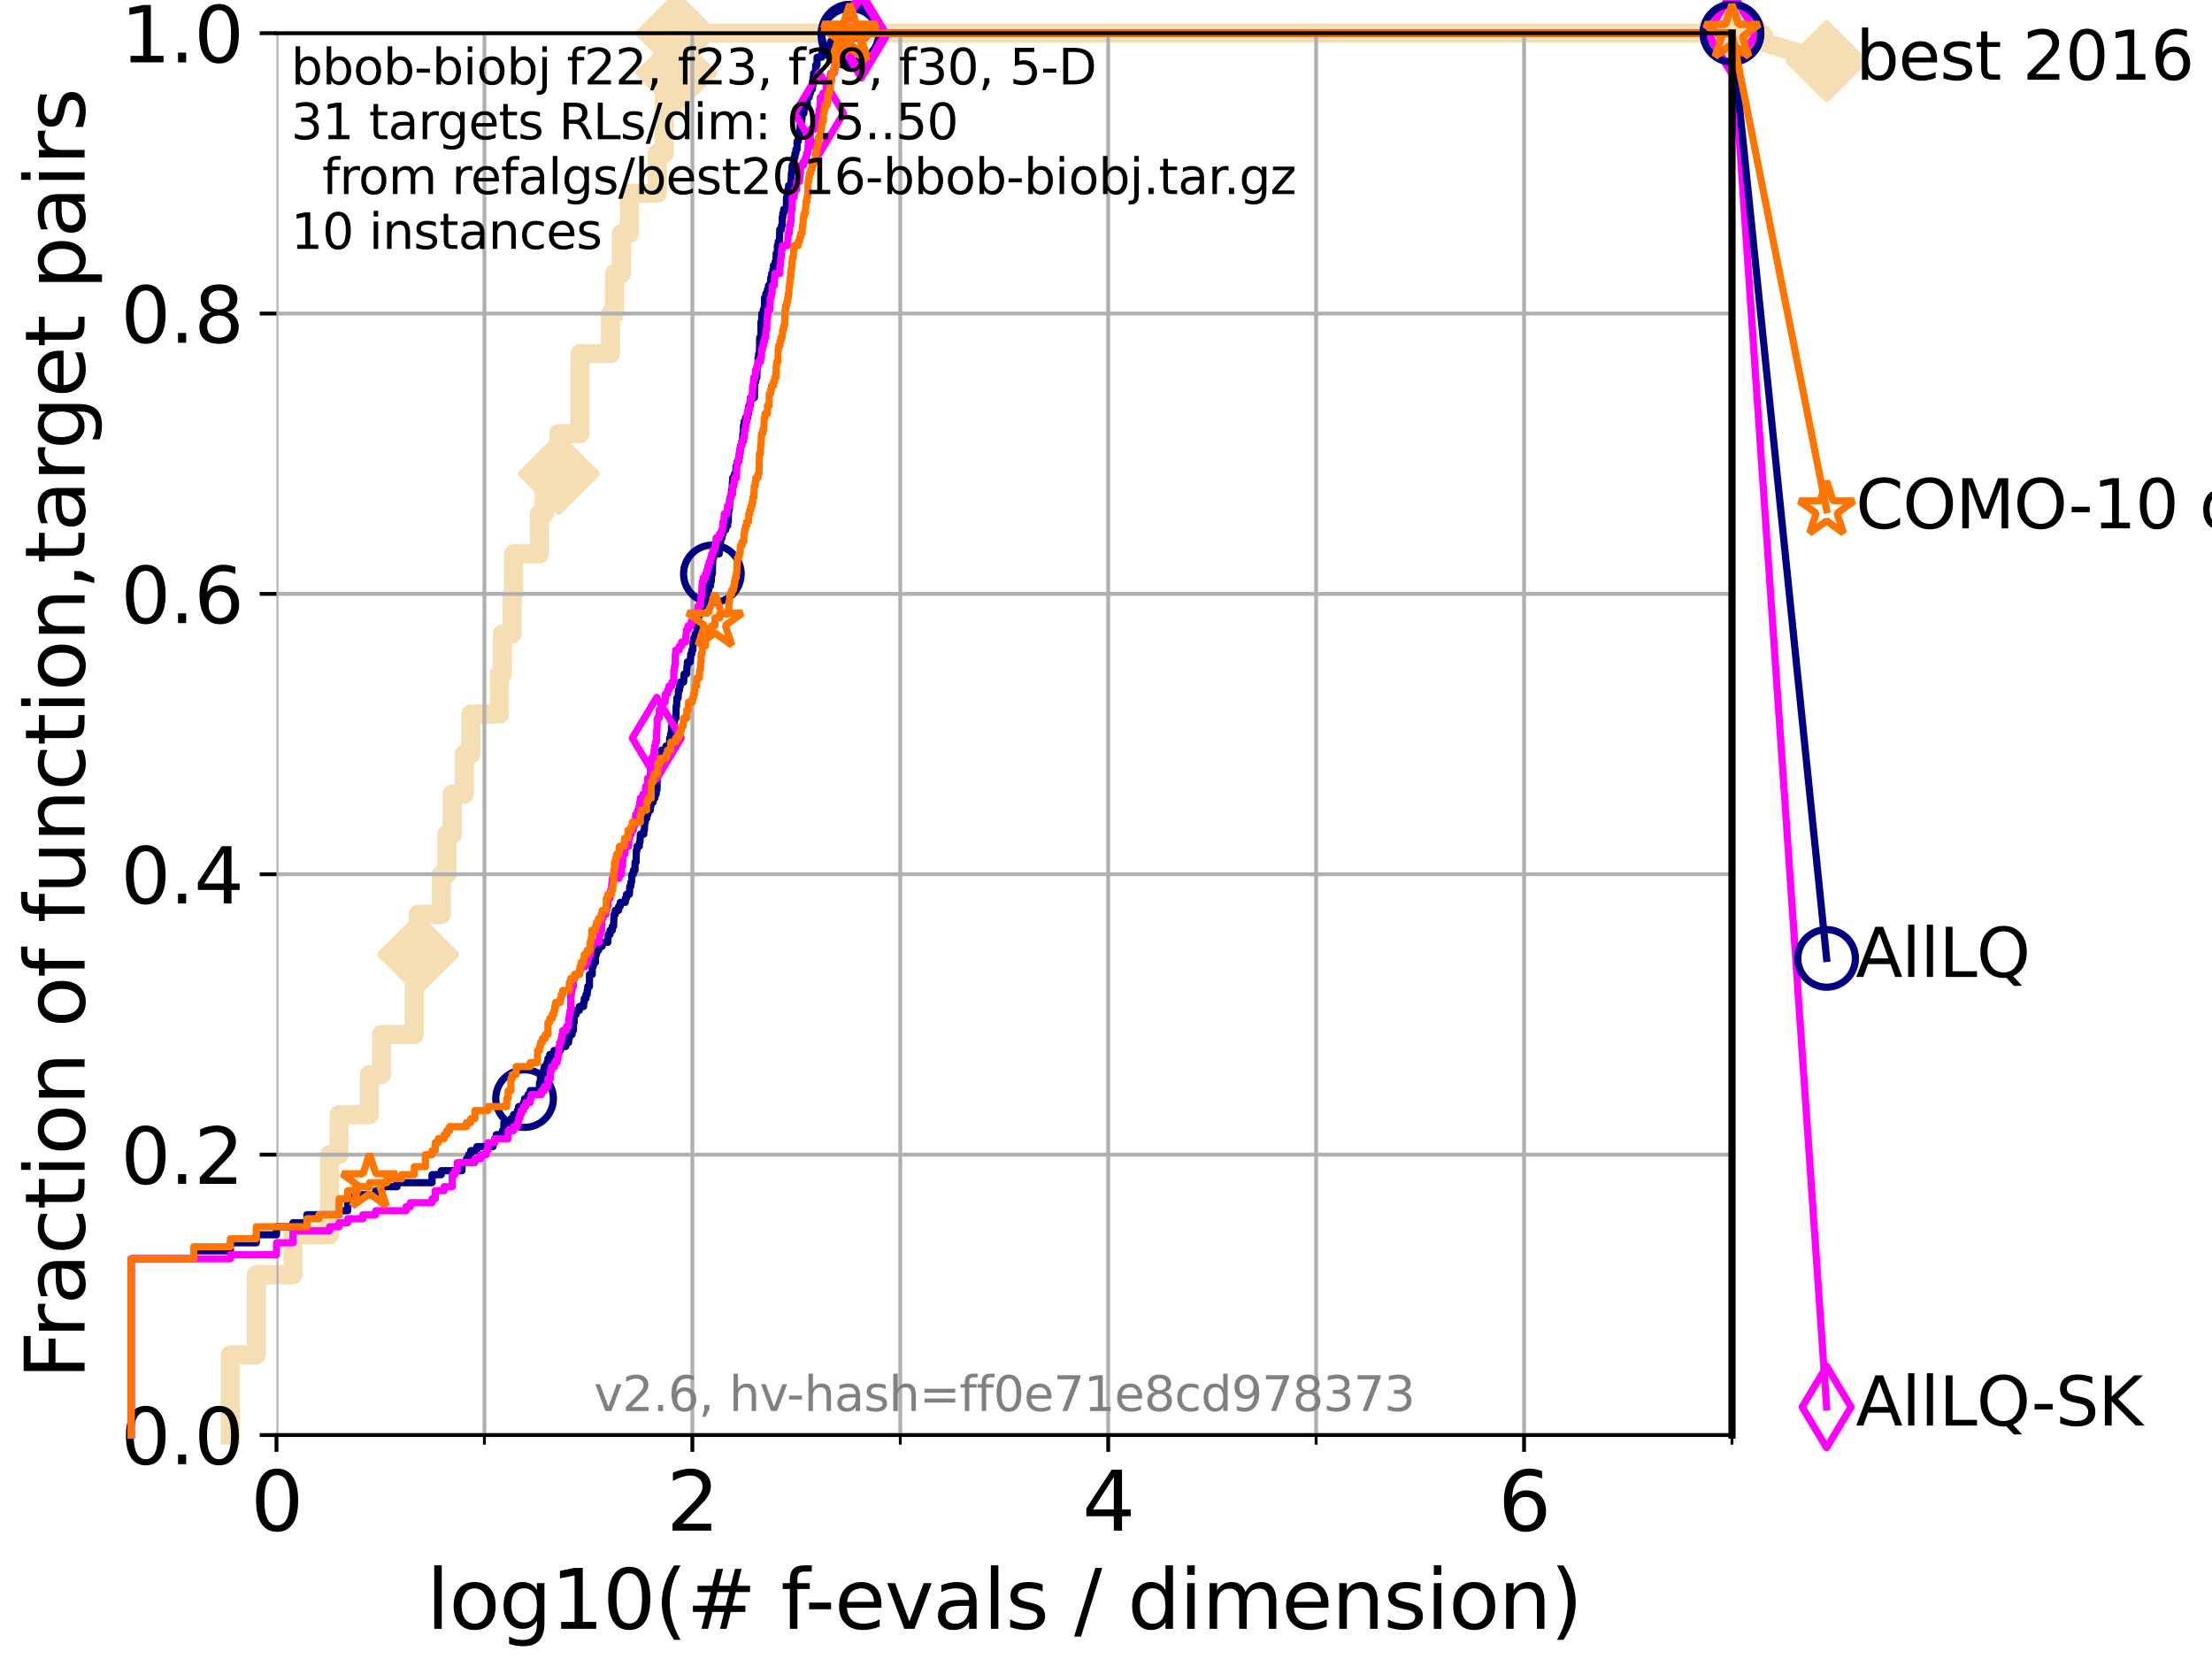 <?xml version="1.0" encoding="utf-8" standalone="no"?>
<!DOCTYPE svg PUBLIC "-//W3C//DTD SVG 1.1//EN"
  "http://www.w3.org/Graphics/SVG/1.1/DTD/svg11.dtd">
<svg xmlns:xlink="http://www.w3.org/1999/xlink" width="460.8pt" height="345.6pt" viewBox="0 0 460.8 345.6" xmlns="http://www.w3.org/2000/svg" version="1.1">
 <defs>
  <style type="text/css">*{stroke-linejoin: round; stroke-linecap: butt}</style>
 </defs>
 <g id="figure_1">
  <g id="patch_1">
   <path d="M 0 345.6 
L 460.8 345.6 
L 460.8 0 
L 0 0 
z
" style="fill: #ffffff"/>
  </g>
  <g id="axes_1">
   <g id="patch_2">
    <path d="M 57.6 298.944 
L 360.806 298.944 
L 360.806 6.912 
L 57.6 6.912 
z
" style="fill: #ffffff"/>
   </g>
   <g id="line2d_1">
    <path d="M 47.991 298.944 
L 47.991 282.256 
L 53.402 282.256 
L 53.402 265.569 
L 61.03 265.569 
L 61.03 257.225 
L 68.657 257.225 
L 68.657 240.538 
L 70.639 240.538 
L 70.639 232.194 
L 76.969 232.194 
L 76.969 223.85 
L 79.481 223.85 
L 79.481 215.506 
L 86.307 215.506 
L 86.307 198.819 
L 87.108 198.819 
L 87.108 190.475 
L 91.923 190.475 
L 91.923 182.131 
L 93.099 182.131 
L 93.099 173.787 
L 94.206 173.787 
L 94.206 165.444 
L 96.718 165.444 
L 96.718 157.1 
L 98.078 157.1 
L 98.078 148.756 
L 104.029 148.756 
L 104.029 140.412 
L 104.656 140.412 
L 104.656 132.069 
L 106.699 132.069 
L 106.699 123.725 
L 106.974 123.725 
L 106.974 115.381 
L 112.386 115.381 
L 112.386 107.037 
L 113.381 107.037 
L 113.381 98.693 
L 116.419 98.693 
L 116.419 90.35 
L 120.814 90.35 
L 120.814 73.662 
L 127.181 73.662 
L 127.181 65.318 
L 128.001 65.318 
L 128.001 56.975 
L 129.458 56.975 
L 129.458 48.631 
L 131.116 48.631 
L 131.116 40.287 
L 136.92 40.287 
L 136.92 31.943 
L 138.362 31.943 
L 138.362 23.6 
L 138.413 23.6 
L 138.413 15.256 
L 140.906 15.256 
L 140.906 6.912 
L 360.806 6.912 
" style="fill: none; stroke: #f5deb3; stroke-width: 4; stroke-linecap: square"/>
   </g>
   <g id="line2d_2">
    <defs>
     <path id="me3cc7cfce2" d="M -0 7.778 
L 7.778 0 
L 0 -7.778 
L -7.778 -0 
z
" style="stroke: #f5deb3; stroke-width: 1.5; stroke-linejoin: miter"/>
    </defs>
    <g>
     <use xlink:href="#me3cc7cfce2" x="87.108" y="198.819" style="fill: #f5deb3; stroke: #f5deb3; stroke-width: 1.5; stroke-linejoin: miter"/>
     <use xlink:href="#me3cc7cfce2" x="116.419" y="98.693" style="fill: #f5deb3; stroke: #f5deb3; stroke-width: 1.5; stroke-linejoin: miter"/>
     <use xlink:href="#me3cc7cfce2" x="140.906" y="15.256" style="fill: #f5deb3; stroke: #f5deb3; stroke-width: 1.5; stroke-linejoin: miter"/>
     <use xlink:href="#me3cc7cfce2" x="140.906" y="6.912" style="fill: #f5deb3; stroke: #f5deb3; stroke-width: 1.5; stroke-linejoin: miter"/>
     <use xlink:href="#me3cc7cfce2" x="140.906" y="6.912" style="fill: #f5deb3; stroke: #f5deb3; stroke-width: 1.5; stroke-linejoin: miter"/>
     <use xlink:href="#me3cc7cfce2" x="360.806" y="6.912" style="fill: #f5deb3; stroke: #f5deb3; stroke-width: 1.5; stroke-linejoin: miter"/>
    </g>
   </g>
   <g id="line2d_3">
    <path style="fill: none; stroke: #f5deb3; stroke-width: 4; stroke-linecap: square"/>
    <g/>
   </g>
   <g id="line2d_4">
    <path d="M 360.806 6.912 
L 380.515 12.753 
" style="fill: none; stroke: #f5deb3; stroke-width: 4; stroke-linecap: square"/>
    <g>
     <use xlink:href="#me3cc7cfce2" x="360.806" y="6.912" style="fill: #f5deb3; stroke: #f5deb3; stroke-width: 1.5; stroke-linejoin: miter"/>
     <use xlink:href="#me3cc7cfce2" x="380.515" y="12.753" style="fill: #f5deb3; stroke: #f5deb3; stroke-width: 1.5; stroke-linejoin: miter"/>
    </g>
   </g>
   <g id="matplotlib.axis_1">
    <g id="xtick_1">
     <g id="line2d_5">
      <path d="M 57.6 298.944 
L 57.6 6.912 
" clip-path="url(#pc361c024b3)" style="fill: none; stroke: #b0b0b0; stroke-width: 0.8; stroke-linecap: square"/>
     </g>
     <g id="line2d_6">
      <defs>
       <path id="m50ea094c46" d="M 0 0 
L 0 3.5 
" style="stroke: #000000; stroke-width: 0.8"/>
      </defs>
      <g>
       <use xlink:href="#m50ea094c46" x="57.6" y="298.944" style="stroke: #000000; stroke-width: 0.8"/>
      </g>
     </g>
     <g id="text_1">
      <!-- 0 -->
      <g transform="translate(52.192 318.861) scale(0.17 -0.17)">
       <defs>
        <path id="DejaVuSans-30" d="M 2034 4250 
Q 1547 4250 1301 3770 
Q 1056 3291 1056 2328 
Q 1056 1369 1301 889 
Q 1547 409 2034 409 
Q 2525 409 2770 889 
Q 3016 1369 3016 2328 
Q 3016 3291 2770 3770 
Q 2525 4250 2034 4250 
z
M 2034 4750 
Q 2819 4750 3233 4129 
Q 3647 3509 3647 2328 
Q 3647 1150 3233 529 
Q 2819 -91 2034 -91 
Q 1250 -91 836 529 
Q 422 1150 422 2328 
Q 422 3509 836 4129 
Q 1250 4750 2034 4750 
z
" transform="scale(0.016)"/>
       </defs>
       <use xlink:href="#DejaVuSans-30"/>
      </g>
     </g>
    </g>
    <g id="xtick_2">
     <g id="line2d_7">
      <path d="M 144.23 298.944 
L 144.23 6.912 
" clip-path="url(#pc361c024b3)" style="fill: none; stroke: #b0b0b0; stroke-width: 0.8; stroke-linecap: square"/>
     </g>
     <g id="line2d_8">
      <g>
       <use xlink:href="#m50ea094c46" x="144.23" y="298.944" style="stroke: #000000; stroke-width: 0.8"/>
      </g>
     </g>
     <g id="text_2">
      <!-- 2 -->
      <g transform="translate(138.822 318.861) scale(0.17 -0.17)">
       <defs>
        <path id="DejaVuSans-32" d="M 1228 531 
L 3431 531 
L 3431 0 
L 469 0 
L 469 531 
Q 828 903 1448 1529 
Q 2069 2156 2228 2338 
Q 2531 2678 2651 2914 
Q 2772 3150 2772 3378 
Q 2772 3750 2511 3984 
Q 2250 4219 1831 4219 
Q 1534 4219 1204 4116 
Q 875 4013 500 3803 
L 500 4441 
Q 881 4594 1212 4672 
Q 1544 4750 1819 4750 
Q 2544 4750 2975 4387 
Q 3406 4025 3406 3419 
Q 3406 3131 3298 2873 
Q 3191 2616 2906 2266 
Q 2828 2175 2409 1742 
Q 1991 1309 1228 531 
z
" transform="scale(0.016)"/>
       </defs>
       <use xlink:href="#DejaVuSans-32"/>
      </g>
     </g>
    </g>
    <g id="xtick_3">
     <g id="line2d_9">
      <path d="M 230.861 298.944 
L 230.861 6.912 
" clip-path="url(#pc361c024b3)" style="fill: none; stroke: #b0b0b0; stroke-width: 0.8; stroke-linecap: square"/>
     </g>
     <g id="line2d_10">
      <g>
       <use xlink:href="#m50ea094c46" x="230.861" y="298.944" style="stroke: #000000; stroke-width: 0.8"/>
      </g>
     </g>
     <g id="text_3">
      <!-- 4 -->
      <g transform="translate(225.453 318.861) scale(0.17 -0.17)">
       <defs>
        <path id="DejaVuSans-34" d="M 2419 4116 
L 825 1625 
L 2419 1625 
L 2419 4116 
z
M 2253 4666 
L 3047 4666 
L 3047 1625 
L 3713 1625 
L 3713 1100 
L 3047 1100 
L 3047 0 
L 2419 0 
L 2419 1100 
L 313 1100 
L 313 1709 
L 2253 4666 
z
" transform="scale(0.016)"/>
       </defs>
       <use xlink:href="#DejaVuSans-34"/>
      </g>
     </g>
    </g>
    <g id="xtick_4">
     <g id="line2d_11">
      <path d="M 317.491 298.944 
L 317.491 6.912 
" clip-path="url(#pc361c024b3)" style="fill: none; stroke: #b0b0b0; stroke-width: 0.8; stroke-linecap: square"/>
     </g>
     <g id="line2d_12">
      <g>
       <use xlink:href="#m50ea094c46" x="317.491" y="298.944" style="stroke: #000000; stroke-width: 0.8"/>
      </g>
     </g>
     <g id="text_4">
      <!-- 6 -->
      <g transform="translate(312.083 318.861) scale(0.17 -0.17)">
       <defs>
        <path id="DejaVuSans-36" d="M 2113 2584 
Q 1688 2584 1439 2293 
Q 1191 2003 1191 1497 
Q 1191 994 1439 701 
Q 1688 409 2113 409 
Q 2538 409 2786 701 
Q 3034 994 3034 1497 
Q 3034 2003 2786 2293 
Q 2538 2584 2113 2584 
z
M 3366 4563 
L 3366 3988 
Q 3128 4100 2886 4159 
Q 2644 4219 2406 4219 
Q 1781 4219 1451 3797 
Q 1122 3375 1075 2522 
Q 1259 2794 1537 2939 
Q 1816 3084 2150 3084 
Q 2853 3084 3261 2657 
Q 3669 2231 3669 1497 
Q 3669 778 3244 343 
Q 2819 -91 2113 -91 
Q 1303 -91 875 529 
Q 447 1150 447 2328 
Q 447 3434 972 4092 
Q 1497 4750 2381 4750 
Q 2619 4750 2861 4703 
Q 3103 4656 3366 4563 
z
" transform="scale(0.016)"/>
       </defs>
       <use xlink:href="#DejaVuSans-36"/>
      </g>
     </g>
    </g>
    <g id="xtick_5">
     <g id="line2d_13">
      <path d="M 100.915 298.944 
L 100.915 6.912 
" clip-path="url(#pc361c024b3)" style="fill: none; stroke: #b0b0b0; stroke-width: 0.8; stroke-linecap: square"/>
     </g>
     <g id="line2d_14">
      <defs>
       <path id="m3d7fa5239a" d="M 0 0 
L 0 2 
" style="stroke: #000000; stroke-width: 0.6"/>
      </defs>
      <g>
       <use xlink:href="#m3d7fa5239a" x="100.915" y="298.944" style="stroke: #000000; stroke-width: 0.6"/>
      </g>
     </g>
    </g>
    <g id="xtick_6">
     <g id="line2d_15">
      <path d="M 187.546 298.944 
L 187.546 6.912 
" clip-path="url(#pc361c024b3)" style="fill: none; stroke: #b0b0b0; stroke-width: 0.8; stroke-linecap: square"/>
     </g>
     <g id="line2d_16">
      <g>
       <use xlink:href="#m3d7fa5239a" x="187.546" y="298.944" style="stroke: #000000; stroke-width: 0.6"/>
      </g>
     </g>
    </g>
    <g id="xtick_7">
     <g id="line2d_17">
      <path d="M 274.176 298.944 
L 274.176 6.912 
" clip-path="url(#pc361c024b3)" style="fill: none; stroke: #b0b0b0; stroke-width: 0.8; stroke-linecap: square"/>
     </g>
     <g id="line2d_18">
      <g>
       <use xlink:href="#m3d7fa5239a" x="274.176" y="298.944" style="stroke: #000000; stroke-width: 0.6"/>
      </g>
     </g>
    </g>
    <g id="xtick_8">
     <g id="line2d_19">
      <path d="M 360.806 298.944 
L 360.806 6.912 
" clip-path="url(#pc361c024b3)" style="fill: none; stroke: #b0b0b0; stroke-width: 0.8; stroke-linecap: square"/>
     </g>
     <g id="line2d_20">
      <g>
       <use xlink:href="#m3d7fa5239a" x="360.806" y="298.944" style="stroke: #000000; stroke-width: 0.6"/>
      </g>
     </g>
    </g>
    <g id="text_5">
     <!-- log10(# f-evals / dimension) -->
     <g transform="translate(88.823 339.314) scale(0.17 -0.17)">
      <defs>
       <path id="DejaVuSans-6c" d="M 603 4863 
L 1178 4863 
L 1178 0 
L 603 0 
L 603 4863 
z
" transform="scale(0.016)"/>
       <path id="DejaVuSans-6f" d="M 1959 3097 
Q 1497 3097 1228 2736 
Q 959 2375 959 1747 
Q 959 1119 1226 758 
Q 1494 397 1959 397 
Q 2419 397 2687 759 
Q 2956 1122 2956 1747 
Q 2956 2369 2687 2733 
Q 2419 3097 1959 3097 
z
M 1959 3584 
Q 2709 3584 3137 3096 
Q 3566 2609 3566 1747 
Q 3566 888 3137 398 
Q 2709 -91 1959 -91 
Q 1206 -91 779 398 
Q 353 888 353 1747 
Q 353 2609 779 3096 
Q 1206 3584 1959 3584 
z
" transform="scale(0.016)"/>
       <path id="DejaVuSans-67" d="M 2906 1791 
Q 2906 2416 2648 2759 
Q 2391 3103 1925 3103 
Q 1463 3103 1205 2759 
Q 947 2416 947 1791 
Q 947 1169 1205 825 
Q 1463 481 1925 481 
Q 2391 481 2648 825 
Q 2906 1169 2906 1791 
z
M 3481 434 
Q 3481 -459 3084 -895 
Q 2688 -1331 1869 -1331 
Q 1566 -1331 1297 -1286 
Q 1028 -1241 775 -1147 
L 775 -588 
Q 1028 -725 1275 -790 
Q 1522 -856 1778 -856 
Q 2344 -856 2625 -561 
Q 2906 -266 2906 331 
L 2906 616 
Q 2728 306 2450 153 
Q 2172 0 1784 0 
Q 1141 0 747 490 
Q 353 981 353 1791 
Q 353 2603 747 3093 
Q 1141 3584 1784 3584 
Q 2172 3584 2450 3431 
Q 2728 3278 2906 2969 
L 2906 3500 
L 3481 3500 
L 3481 434 
z
" transform="scale(0.016)"/>
       <path id="DejaVuSans-31" d="M 794 531 
L 1825 531 
L 1825 4091 
L 703 3866 
L 703 4441 
L 1819 4666 
L 2450 4666 
L 2450 531 
L 3481 531 
L 3481 0 
L 794 0 
L 794 531 
z
" transform="scale(0.016)"/>
       <path id="DejaVuSans-28" d="M 1984 4856 
Q 1566 4138 1362 3434 
Q 1159 2731 1159 2009 
Q 1159 1288 1364 580 
Q 1569 -128 1984 -844 
L 1484 -844 
Q 1016 -109 783 600 
Q 550 1309 550 2009 
Q 550 2706 781 3412 
Q 1013 4119 1484 4856 
L 1984 4856 
z
" transform="scale(0.016)"/>
       <path id="DejaVuSans-23" d="M 3272 2816 
L 2363 2816 
L 2100 1772 
L 3016 1772 
L 3272 2816 
z
M 2803 4594 
L 2478 3297 
L 3391 3297 
L 3719 4594 
L 4219 4594 
L 3897 3297 
L 4872 3297 
L 4872 2816 
L 3775 2816 
L 3519 1772 
L 4513 1772 
L 4513 1294 
L 3397 1294 
L 3072 0 
L 2572 0 
L 2894 1294 
L 1978 1294 
L 1656 0 
L 1153 0 
L 1478 1294 
L 494 1294 
L 494 1772 
L 1594 1772 
L 1856 2816 
L 850 2816 
L 850 3297 
L 1978 3297 
L 2297 4594 
L 2803 4594 
z
" transform="scale(0.016)"/>
       <path id="DejaVuSans-20" transform="scale(0.016)"/>
       <path id="DejaVuSans-66" d="M 2375 4863 
L 2375 4384 
L 1825 4384 
Q 1516 4384 1395 4259 
Q 1275 4134 1275 3809 
L 1275 3500 
L 2222 3500 
L 2222 3053 
L 1275 3053 
L 1275 0 
L 697 0 
L 697 3053 
L 147 3053 
L 147 3500 
L 697 3500 
L 697 3744 
Q 697 4328 969 4595 
Q 1241 4863 1831 4863 
L 2375 4863 
z
" transform="scale(0.016)"/>
       <path id="DejaVuSans-2d" d="M 313 2009 
L 1997 2009 
L 1997 1497 
L 313 1497 
L 313 2009 
z
" transform="scale(0.016)"/>
       <path id="DejaVuSans-65" d="M 3597 1894 
L 3597 1613 
L 953 1613 
Q 991 1019 1311 708 
Q 1631 397 2203 397 
Q 2534 397 2845 478 
Q 3156 559 3463 722 
L 3463 178 
Q 3153 47 2828 -22 
Q 2503 -91 2169 -91 
Q 1331 -91 842 396 
Q 353 884 353 1716 
Q 353 2575 817 3079 
Q 1281 3584 2069 3584 
Q 2775 3584 3186 3129 
Q 3597 2675 3597 1894 
z
M 3022 2063 
Q 3016 2534 2758 2815 
Q 2500 3097 2075 3097 
Q 1594 3097 1305 2825 
Q 1016 2553 972 2059 
L 3022 2063 
z
" transform="scale(0.016)"/>
       <path id="DejaVuSans-76" d="M 191 3500 
L 800 3500 
L 1894 563 
L 2988 3500 
L 3597 3500 
L 2284 0 
L 1503 0 
L 191 3500 
z
" transform="scale(0.016)"/>
       <path id="DejaVuSans-61" d="M 2194 1759 
Q 1497 1759 1228 1600 
Q 959 1441 959 1056 
Q 959 750 1161 570 
Q 1363 391 1709 391 
Q 2188 391 2477 730 
Q 2766 1069 2766 1631 
L 2766 1759 
L 2194 1759 
z
M 3341 1997 
L 3341 0 
L 2766 0 
L 2766 531 
Q 2569 213 2275 61 
Q 1981 -91 1556 -91 
Q 1019 -91 701 211 
Q 384 513 384 1019 
Q 384 1609 779 1909 
Q 1175 2209 1959 2209 
L 2766 2209 
L 2766 2266 
Q 2766 2663 2505 2880 
Q 2244 3097 1772 3097 
Q 1472 3097 1187 3025 
Q 903 2953 641 2809 
L 641 3341 
Q 956 3463 1253 3523 
Q 1550 3584 1831 3584 
Q 2591 3584 2966 3190 
Q 3341 2797 3341 1997 
z
" transform="scale(0.016)"/>
       <path id="DejaVuSans-73" d="M 2834 3397 
L 2834 2853 
Q 2591 2978 2328 3040 
Q 2066 3103 1784 3103 
Q 1356 3103 1142 2972 
Q 928 2841 928 2578 
Q 928 2378 1081 2264 
Q 1234 2150 1697 2047 
L 1894 2003 
Q 2506 1872 2764 1633 
Q 3022 1394 3022 966 
Q 3022 478 2636 193 
Q 2250 -91 1575 -91 
Q 1294 -91 989 -36 
Q 684 19 347 128 
L 347 722 
Q 666 556 975 473 
Q 1284 391 1588 391 
Q 1994 391 2212 530 
Q 2431 669 2431 922 
Q 2431 1156 2273 1281 
Q 2116 1406 1581 1522 
L 1381 1569 
Q 847 1681 609 1914 
Q 372 2147 372 2553 
Q 372 3047 722 3315 
Q 1072 3584 1716 3584 
Q 2034 3584 2315 3537 
Q 2597 3491 2834 3397 
z
" transform="scale(0.016)"/>
       <path id="DejaVuSans-2f" d="M 1625 4666 
L 2156 4666 
L 531 -594 
L 0 -594 
L 1625 4666 
z
" transform="scale(0.016)"/>
       <path id="DejaVuSans-64" d="M 2906 2969 
L 2906 4863 
L 3481 4863 
L 3481 0 
L 2906 0 
L 2906 525 
Q 2725 213 2448 61 
Q 2172 -91 1784 -91 
Q 1150 -91 751 415 
Q 353 922 353 1747 
Q 353 2572 751 3078 
Q 1150 3584 1784 3584 
Q 2172 3584 2448 3432 
Q 2725 3281 2906 2969 
z
M 947 1747 
Q 947 1113 1208 752 
Q 1469 391 1925 391 
Q 2381 391 2643 752 
Q 2906 1113 2906 1747 
Q 2906 2381 2643 2742 
Q 2381 3103 1925 3103 
Q 1469 3103 1208 2742 
Q 947 2381 947 1747 
z
" transform="scale(0.016)"/>
       <path id="DejaVuSans-69" d="M 603 3500 
L 1178 3500 
L 1178 0 
L 603 0 
L 603 3500 
z
M 603 4863 
L 1178 4863 
L 1178 4134 
L 603 4134 
L 603 4863 
z
" transform="scale(0.016)"/>
       <path id="DejaVuSans-6d" d="M 3328 2828 
Q 3544 3216 3844 3400 
Q 4144 3584 4550 3584 
Q 5097 3584 5394 3201 
Q 5691 2819 5691 2113 
L 5691 0 
L 5113 0 
L 5113 2094 
Q 5113 2597 4934 2840 
Q 4756 3084 4391 3084 
Q 3944 3084 3684 2787 
Q 3425 2491 3425 1978 
L 3425 0 
L 2847 0 
L 2847 2094 
Q 2847 2600 2669 2842 
Q 2491 3084 2119 3084 
Q 1678 3084 1418 2786 
Q 1159 2488 1159 1978 
L 1159 0 
L 581 0 
L 581 3500 
L 1159 3500 
L 1159 2956 
Q 1356 3278 1631 3431 
Q 1906 3584 2284 3584 
Q 2666 3584 2933 3390 
Q 3200 3197 3328 2828 
z
" transform="scale(0.016)"/>
       <path id="DejaVuSans-6e" d="M 3513 2113 
L 3513 0 
L 2938 0 
L 2938 2094 
Q 2938 2591 2744 2837 
Q 2550 3084 2163 3084 
Q 1697 3084 1428 2787 
Q 1159 2491 1159 1978 
L 1159 0 
L 581 0 
L 581 3500 
L 1159 3500 
L 1159 2956 
Q 1366 3272 1645 3428 
Q 1925 3584 2291 3584 
Q 2894 3584 3203 3211 
Q 3513 2838 3513 2113 
z
" transform="scale(0.016)"/>
       <path id="DejaVuSans-29" d="M 513 4856 
L 1013 4856 
Q 1481 4119 1714 3412 
Q 1947 2706 1947 2009 
Q 1947 1309 1714 600 
Q 1481 -109 1013 -844 
L 513 -844 
Q 928 -128 1133 580 
Q 1338 1288 1338 2009 
Q 1338 2731 1133 3434 
Q 928 4138 513 4856 
z
" transform="scale(0.016)"/>
      </defs>
      <use xlink:href="#DejaVuSans-6c"/>
      <use xlink:href="#DejaVuSans-6f" x="27.783"/>
      <use xlink:href="#DejaVuSans-67" x="88.965"/>
      <use xlink:href="#DejaVuSans-31" x="152.441"/>
      <use xlink:href="#DejaVuSans-30" x="216.064"/>
      <use xlink:href="#DejaVuSans-28" x="279.688"/>
      <use xlink:href="#DejaVuSans-23" x="318.701"/>
      <use xlink:href="#DejaVuSans-20" x="402.49"/>
      <use xlink:href="#DejaVuSans-66" x="434.277"/>
      <use xlink:href="#DejaVuSans-2d" x="463.982"/>
      <use xlink:href="#DejaVuSans-65" x="500.066"/>
      <use xlink:href="#DejaVuSans-76" x="561.59"/>
      <use xlink:href="#DejaVuSans-61" x="620.77"/>
      <use xlink:href="#DejaVuSans-6c" x="682.049"/>
      <use xlink:href="#DejaVuSans-73" x="709.832"/>
      <use xlink:href="#DejaVuSans-20" x="761.932"/>
      <use xlink:href="#DejaVuSans-2f" x="793.719"/>
      <use xlink:href="#DejaVuSans-20" x="827.41"/>
      <use xlink:href="#DejaVuSans-64" x="859.197"/>
      <use xlink:href="#DejaVuSans-69" x="922.674"/>
      <use xlink:href="#DejaVuSans-6d" x="950.457"/>
      <use xlink:href="#DejaVuSans-65" x="1047.869"/>
      <use xlink:href="#DejaVuSans-6e" x="1109.393"/>
      <use xlink:href="#DejaVuSans-73" x="1172.771"/>
      <use xlink:href="#DejaVuSans-69" x="1224.871"/>
      <use xlink:href="#DejaVuSans-6f" x="1252.654"/>
      <use xlink:href="#DejaVuSans-6e" x="1313.836"/>
      <use xlink:href="#DejaVuSans-29" x="1377.215"/>
     </g>
    </g>
   </g>
   <g id="matplotlib.axis_2">
    <g id="ytick_1">
     <g id="line2d_21">
      <path d="M 57.6 298.944 
L 360.806 298.944 
" clip-path="url(#pc361c024b3)" style="fill: none; stroke: #b0b0b0; stroke-width: 0.8; stroke-linecap: square"/>
     </g>
     <g id="line2d_22">
      <defs>
       <path id="m63ced6aab1" d="M 0 0 
L -3.5 0 
" style="stroke: #000000; stroke-width: 0.8"/>
      </defs>
      <g>
       <use xlink:href="#m63ced6aab1" x="57.6" y="298.944" style="stroke: #000000; stroke-width: 0.8"/>
      </g>
     </g>
     <g id="text_6">
      <!-- 0.0 -->
      <g transform="translate(25.155 305.023) scale(0.16 -0.16)">
       <defs>
        <path id="DejaVuSans-2e" d="M 684 794 
L 1344 794 
L 1344 0 
L 684 0 
L 684 794 
z
" transform="scale(0.016)"/>
       </defs>
       <use xlink:href="#DejaVuSans-30"/>
       <use xlink:href="#DejaVuSans-2e" x="63.623"/>
       <use xlink:href="#DejaVuSans-30" x="95.41"/>
      </g>
     </g>
    </g>
    <g id="ytick_2">
     <g id="line2d_23">
      <path d="M 57.6 240.538 
L 360.806 240.538 
" clip-path="url(#pc361c024b3)" style="fill: none; stroke: #b0b0b0; stroke-width: 0.8; stroke-linecap: square"/>
     </g>
     <g id="line2d_24">
      <g>
       <use xlink:href="#m63ced6aab1" x="57.6" y="240.538" style="stroke: #000000; stroke-width: 0.8"/>
      </g>
     </g>
     <g id="text_7">
      <!-- 0.2 -->
      <g transform="translate(25.155 246.616) scale(0.16 -0.16)">
       <use xlink:href="#DejaVuSans-30"/>
       <use xlink:href="#DejaVuSans-2e" x="63.623"/>
       <use xlink:href="#DejaVuSans-32" x="95.41"/>
      </g>
     </g>
    </g>
    <g id="ytick_3">
     <g id="line2d_25">
      <path d="M 57.6 182.131 
L 360.806 182.131 
" clip-path="url(#pc361c024b3)" style="fill: none; stroke: #b0b0b0; stroke-width: 0.8; stroke-linecap: square"/>
     </g>
     <g id="line2d_26">
      <g>
       <use xlink:href="#m63ced6aab1" x="57.6" y="182.131" style="stroke: #000000; stroke-width: 0.8"/>
      </g>
     </g>
     <g id="text_8">
      <!-- 0.4 -->
      <g transform="translate(25.155 188.21) scale(0.16 -0.16)">
       <use xlink:href="#DejaVuSans-30"/>
       <use xlink:href="#DejaVuSans-2e" x="63.623"/>
       <use xlink:href="#DejaVuSans-34" x="95.41"/>
      </g>
     </g>
    </g>
    <g id="ytick_4">
     <g id="line2d_27">
      <path d="M 57.6 123.725 
L 360.806 123.725 
" clip-path="url(#pc361c024b3)" style="fill: none; stroke: #b0b0b0; stroke-width: 0.8; stroke-linecap: square"/>
     </g>
     <g id="line2d_28">
      <g>
       <use xlink:href="#m63ced6aab1" x="57.6" y="123.725" style="stroke: #000000; stroke-width: 0.8"/>
      </g>
     </g>
     <g id="text_9">
      <!-- 0.6 -->
      <g transform="translate(25.155 129.804) scale(0.16 -0.16)">
       <use xlink:href="#DejaVuSans-30"/>
       <use xlink:href="#DejaVuSans-2e" x="63.623"/>
       <use xlink:href="#DejaVuSans-36" x="95.41"/>
      </g>
     </g>
    </g>
    <g id="ytick_5">
     <g id="line2d_29">
      <path d="M 57.6 65.318 
L 360.806 65.318 
" clip-path="url(#pc361c024b3)" style="fill: none; stroke: #b0b0b0; stroke-width: 0.8; stroke-linecap: square"/>
     </g>
     <g id="line2d_30">
      <g>
       <use xlink:href="#m63ced6aab1" x="57.6" y="65.318" style="stroke: #000000; stroke-width: 0.8"/>
      </g>
     </g>
     <g id="text_10">
      <!-- 0.8 -->
      <g transform="translate(25.155 71.397) scale(0.16 -0.16)">
       <defs>
        <path id="DejaVuSans-38" d="M 2034 2216 
Q 1584 2216 1326 1975 
Q 1069 1734 1069 1313 
Q 1069 891 1326 650 
Q 1584 409 2034 409 
Q 2484 409 2743 651 
Q 3003 894 3003 1313 
Q 3003 1734 2745 1975 
Q 2488 2216 2034 2216 
z
M 1403 2484 
Q 997 2584 770 2862 
Q 544 3141 544 3541 
Q 544 4100 942 4425 
Q 1341 4750 2034 4750 
Q 2731 4750 3128 4425 
Q 3525 4100 3525 3541 
Q 3525 3141 3298 2862 
Q 3072 2584 2669 2484 
Q 3125 2378 3379 2068 
Q 3634 1759 3634 1313 
Q 3634 634 3220 271 
Q 2806 -91 2034 -91 
Q 1263 -91 848 271 
Q 434 634 434 1313 
Q 434 1759 690 2068 
Q 947 2378 1403 2484 
z
M 1172 3481 
Q 1172 3119 1398 2916 
Q 1625 2713 2034 2713 
Q 2441 2713 2670 2916 
Q 2900 3119 2900 3481 
Q 2900 3844 2670 4047 
Q 2441 4250 2034 4250 
Q 1625 4250 1398 4047 
Q 1172 3844 1172 3481 
z
" transform="scale(0.016)"/>
       </defs>
       <use xlink:href="#DejaVuSans-30"/>
       <use xlink:href="#DejaVuSans-2e" x="63.623"/>
       <use xlink:href="#DejaVuSans-38" x="95.41"/>
      </g>
     </g>
    </g>
    <g id="ytick_6">
     <g id="line2d_31">
      <path d="M 57.6 6.912 
L 360.806 6.912 
" clip-path="url(#pc361c024b3)" style="fill: none; stroke: #b0b0b0; stroke-width: 0.8; stroke-linecap: square"/>
     </g>
     <g id="line2d_32">
      <g>
       <use xlink:href="#m63ced6aab1" x="57.6" y="6.912" style="stroke: #000000; stroke-width: 0.8"/>
      </g>
     </g>
     <g id="text_11">
      <!-- 1.0 -->
      <g transform="translate(25.155 12.991) scale(0.16 -0.16)">
       <use xlink:href="#DejaVuSans-31"/>
       <use xlink:href="#DejaVuSans-2e" x="63.623"/>
       <use xlink:href="#DejaVuSans-30" x="95.41"/>
      </g>
     </g>
    </g>
    <g id="text_12">
     <!-- Fraction of function,target pairs -->
     <g transform="translate(17.62 287.313) rotate(-90) scale(0.17 -0.17)">
      <defs>
       <path id="DejaVuSans-46" d="M 628 4666 
L 3309 4666 
L 3309 4134 
L 1259 4134 
L 1259 2759 
L 3109 2759 
L 3109 2228 
L 1259 2228 
L 1259 0 
L 628 0 
L 628 4666 
z
" transform="scale(0.016)"/>
       <path id="DejaVuSans-72" d="M 2631 2963 
Q 2534 3019 2420 3045 
Q 2306 3072 2169 3072 
Q 1681 3072 1420 2755 
Q 1159 2438 1159 1844 
L 1159 0 
L 581 0 
L 581 3500 
L 1159 3500 
L 1159 2956 
Q 1341 3275 1631 3429 
Q 1922 3584 2338 3584 
Q 2397 3584 2469 3576 
Q 2541 3569 2628 3553 
L 2631 2963 
z
" transform="scale(0.016)"/>
       <path id="DejaVuSans-63" d="M 3122 3366 
L 3122 2828 
Q 2878 2963 2633 3030 
Q 2388 3097 2138 3097 
Q 1578 3097 1268 2742 
Q 959 2388 959 1747 
Q 959 1106 1268 751 
Q 1578 397 2138 397 
Q 2388 397 2633 464 
Q 2878 531 3122 666 
L 3122 134 
Q 2881 22 2623 -34 
Q 2366 -91 2075 -91 
Q 1284 -91 818 406 
Q 353 903 353 1747 
Q 353 2603 823 3093 
Q 1294 3584 2113 3584 
Q 2378 3584 2631 3529 
Q 2884 3475 3122 3366 
z
" transform="scale(0.016)"/>
       <path id="DejaVuSans-74" d="M 1172 4494 
L 1172 3500 
L 2356 3500 
L 2356 3053 
L 1172 3053 
L 1172 1153 
Q 1172 725 1289 603 
Q 1406 481 1766 481 
L 2356 481 
L 2356 0 
L 1766 0 
Q 1100 0 847 248 
Q 594 497 594 1153 
L 594 3053 
L 172 3053 
L 172 3500 
L 594 3500 
L 594 4494 
L 1172 4494 
z
" transform="scale(0.016)"/>
       <path id="DejaVuSans-75" d="M 544 1381 
L 544 3500 
L 1119 3500 
L 1119 1403 
Q 1119 906 1312 657 
Q 1506 409 1894 409 
Q 2359 409 2629 706 
Q 2900 1003 2900 1516 
L 2900 3500 
L 3475 3500 
L 3475 0 
L 2900 0 
L 2900 538 
Q 2691 219 2414 64 
Q 2138 -91 1772 -91 
Q 1169 -91 856 284 
Q 544 659 544 1381 
z
M 1991 3584 
L 1991 3584 
z
" transform="scale(0.016)"/>
       <path id="DejaVuSans-2c" d="M 750 794 
L 1409 794 
L 1409 256 
L 897 -744 
L 494 -744 
L 750 256 
L 750 794 
z
" transform="scale(0.016)"/>
       <path id="DejaVuSans-70" d="M 1159 525 
L 1159 -1331 
L 581 -1331 
L 581 3500 
L 1159 3500 
L 1159 2969 
Q 1341 3281 1617 3432 
Q 1894 3584 2278 3584 
Q 2916 3584 3314 3078 
Q 3713 2572 3713 1747 
Q 3713 922 3314 415 
Q 2916 -91 2278 -91 
Q 1894 -91 1617 61 
Q 1341 213 1159 525 
z
M 3116 1747 
Q 3116 2381 2855 2742 
Q 2594 3103 2138 3103 
Q 1681 3103 1420 2742 
Q 1159 2381 1159 1747 
Q 1159 1113 1420 752 
Q 1681 391 2138 391 
Q 2594 391 2855 752 
Q 3116 1113 3116 1747 
z
" transform="scale(0.016)"/>
      </defs>
      <use xlink:href="#DejaVuSans-46"/>
      <use xlink:href="#DejaVuSans-72" x="50.27"/>
      <use xlink:href="#DejaVuSans-61" x="91.383"/>
      <use xlink:href="#DejaVuSans-63" x="152.662"/>
      <use xlink:href="#DejaVuSans-74" x="207.643"/>
      <use xlink:href="#DejaVuSans-69" x="246.852"/>
      <use xlink:href="#DejaVuSans-6f" x="274.635"/>
      <use xlink:href="#DejaVuSans-6e" x="335.816"/>
      <use xlink:href="#DejaVuSans-20" x="399.195"/>
      <use xlink:href="#DejaVuSans-6f" x="430.982"/>
      <use xlink:href="#DejaVuSans-66" x="492.164"/>
      <use xlink:href="#DejaVuSans-20" x="527.369"/>
      <use xlink:href="#DejaVuSans-66" x="559.156"/>
      <use xlink:href="#DejaVuSans-75" x="594.361"/>
      <use xlink:href="#DejaVuSans-6e" x="657.74"/>
      <use xlink:href="#DejaVuSans-63" x="721.119"/>
      <use xlink:href="#DejaVuSans-74" x="776.1"/>
      <use xlink:href="#DejaVuSans-69" x="815.309"/>
      <use xlink:href="#DejaVuSans-6f" x="843.092"/>
      <use xlink:href="#DejaVuSans-6e" x="904.273"/>
      <use xlink:href="#DejaVuSans-2c" x="967.652"/>
      <use xlink:href="#DejaVuSans-74" x="999.439"/>
      <use xlink:href="#DejaVuSans-61" x="1038.648"/>
      <use xlink:href="#DejaVuSans-72" x="1099.928"/>
      <use xlink:href="#DejaVuSans-67" x="1139.291"/>
      <use xlink:href="#DejaVuSans-65" x="1202.768"/>
      <use xlink:href="#DejaVuSans-74" x="1264.291"/>
      <use xlink:href="#DejaVuSans-20" x="1303.5"/>
      <use xlink:href="#DejaVuSans-70" x="1335.287"/>
      <use xlink:href="#DejaVuSans-61" x="1398.764"/>
      <use xlink:href="#DejaVuSans-69" x="1460.043"/>
      <use xlink:href="#DejaVuSans-72" x="1487.826"/>
      <use xlink:href="#DejaVuSans-73" x="1528.939"/>
     </g>
    </g>
   </g>
   <g id="line2d_33">
    <defs>
     <path id="m6ebd44b533" d="M 0 1.5 
C 0.398 1.5 0.779 1.342 1.061 1.061 
C 1.342 0.779 1.5 0.398 1.5 0 
C 1.5 -0.398 1.342 -0.779 1.061 -1.061 
C 0.779 -1.342 0.398 -1.5 0 -1.5 
C -0.398 -1.5 -0.779 -1.342 -1.061 -1.061 
C -1.342 -0.779 -1.5 -0.398 -1.5 0 
C -1.5 0.398 -1.342 0.779 -1.061 1.061 
C -0.779 1.342 -0.398 1.5 0 1.5 
z
" style="stroke: #f5deb3"/>
    </defs>
    <g>
     <use xlink:href="#m6ebd44b533" x="140.906" y="6.912" style="fill: #f5deb3; stroke: #f5deb3"/>
     <use xlink:href="#m6ebd44b533" x="140.906" y="6.912" style="fill: #f5deb3; stroke: #f5deb3"/>
    </g>
   </g>
   <g id="line2d_34">
    <defs>
     <path id="m8c04f70dc8" d="M 0 1.5 
C 0.398 1.5 0.779 1.342 1.061 1.061 
C 1.342 0.779 1.5 0.398 1.5 0 
C 1.5 -0.398 1.342 -0.779 1.061 -1.061 
C 0.779 -1.342 0.398 -1.5 0 -1.5 
C -0.398 -1.5 -0.779 -1.342 -1.061 -1.061 
C -1.342 -0.779 -1.5 -0.398 -1.5 0 
C -1.5 0.398 -1.342 0.779 -1.061 1.061 
C -0.779 1.342 -0.398 1.5 0 1.5 
z
" style="stroke: #000080"/>
    </defs>
    <g>
     <use xlink:href="#m8c04f70dc8" x="177.116" y="6.912" style="fill: #000080; stroke: #000080"/>
     <use xlink:href="#m8c04f70dc8" x="177.116" y="6.912" style="fill: #000080; stroke: #000080"/>
    </g>
   </g>
   <g id="line2d_35">
    <path d="M 27.324 298.944 
L 27.324 262.231 
L 40.363 262.231 
L 40.363 260.563 
L 47.991 260.563 
L 47.991 258.894 
L 53.402 258.894 
L 53.402 257.225 
L 57.6 257.225 
L 57.6 255.556 
L 61.03 255.556 
L 61.03 254.722 
L 63.93 254.722 
L 63.93 253.053 
L 70.639 253.053 
L 70.639 252.219 
L 72.432 252.219 
L 72.432 248.881 
L 78.267 248.881 
L 78.267 248.047 
L 79.481 248.047 
L 79.481 247.213 
L 82.713 247.213 
L 82.713 246.378 
L 90.008 246.378 
L 90.008 244.709 
L 91.923 244.709 
L 91.923 243.875 
L 96.241 243.875 
L 96.241 242.206 
L 97.182 242.206 
L 97.182 241.372 
L 97.635 241.372 
L 97.635 240.538 
L 98.078 240.538 
L 98.078 239.703 
L 99.347 239.703 
L 99.347 238.869 
L 102.708 238.869 
L 102.708 238.034 
L 103.047 238.034 
L 103.047 237.2 
L 103.38 237.2 
L 103.38 236.366 
L 104.656 236.366 
L 104.656 235.531 
L 104.962 235.531 
L 104.962 233.863 
L 106.421 233.863 
L 106.421 233.028 
L 106.974 233.028 
L 106.974 232.194 
L 107.775 232.194 
L 107.775 231.359 
L 108.034 231.359 
L 108.034 230.525 
L 109.038 230.525 
L 109.038 229.691 
L 109.28 229.691 
L 109.28 228.856 
L 109.99 228.856 
L 109.99 228.022 
L 110.449 228.022 
L 110.449 227.188 
L 112.386 227.188 
L 112.386 225.519 
L 112.589 225.519 
L 112.589 223.85 
L 113.186 223.85 
L 113.186 223.016 
L 113.381 223.016 
L 113.381 222.181 
L 113.954 222.181 
L 113.954 221.347 
L 114.142 221.347 
L 114.142 220.513 
L 114.51 220.513 
L 114.51 219.678 
L 115.402 219.678 
L 115.402 218.844 
L 116.746 218.844 
L 116.746 218.009 
L 117.849 218.009 
L 117.849 217.175 
L 118.451 217.175 
L 118.451 216.341 
L 118.598 216.341 
L 118.598 215.506 
L 119.177 215.506 
L 119.177 214.672 
L 119.46 214.672 
L 119.46 213.003 
L 119.6 213.003 
L 119.6 211.334 
L 120.013 211.334 
L 120.013 210.5 
L 120.683 210.5 
L 120.683 209.666 
L 121.582 209.666 
L 121.582 208.831 
L 121.707 208.831 
L 121.707 207.997 
L 122.077 207.997 
L 122.077 207.163 
L 122.32 207.163 
L 122.32 206.328 
L 122.44 206.328 
L 122.44 205.494 
L 122.796 205.494 
L 122.796 202.991 
L 123.375 202.991 
L 123.375 201.322 
L 123.601 201.322 
L 123.601 200.487 
L 124.047 200.487 
L 124.047 198.819 
L 124.265 198.819 
L 124.265 197.984 
L 124.695 197.984 
L 124.695 197.15 
L 125.425 197.15 
L 125.425 196.316 
L 126.614 196.316 
L 126.709 194.647 
L 127.087 194.647 
L 127.087 193.812 
L 127.55 193.812 
L 127.55 192.978 
L 127.822 192.978 
L 127.911 190.475 
L 128.178 190.475 
L 128.178 189.641 
L 128.872 189.641 
L 128.872 188.806 
L 129.209 188.806 
L 129.209 187.972 
L 130.266 187.972 
L 130.266 187.137 
L 130.502 187.137 
L 130.502 186.303 
L 131.116 186.303 
L 131.191 184.634 
L 131.416 184.634 
L 131.416 183.8 
L 131.564 183.8 
L 131.637 182.131 
L 131.929 182.131 
L 131.929 181.297 
L 132.287 181.297 
L 132.287 179.628 
L 132.499 179.628 
L 132.569 177.125 
L 132.709 177.125 
L 132.709 176.291 
L 133.188 176.291 
L 133.188 175.456 
L 133.323 175.456 
L 133.39 173.787 
L 134.113 173.787 
L 134.113 172.953 
L 134.241 172.953 
L 134.305 171.284 
L 134.432 171.284 
L 134.432 170.45 
L 134.746 170.45 
L 134.746 169.616 
L 134.993 169.616 
L 134.993 168.781 
L 135.479 168.781 
L 135.479 167.947 
L 135.598 167.947 
L 135.598 167.112 
L 136.069 167.112 
L 136.069 166.278 
L 136.414 166.278 
L 136.414 165.444 
L 136.697 165.444 
L 136.697 164.609 
L 136.865 164.609 
L 136.92 161.272 
L 137.305 161.272 
L 137.305 159.603 
L 137.574 159.603 
L 137.628 157.934 
L 137.735 157.934 
L 137.841 156.266 
L 138.718 156.266 
L 138.718 155.431 
L 139.46 155.431 
L 139.508 153.762 
L 139.701 153.762 
L 139.701 152.928 
L 139.844 152.928 
L 139.891 151.259 
L 140.359 151.259 
L 140.359 150.425 
L 140.497 150.425 
L 140.497 149.59 
L 140.816 149.59 
L 140.861 147.087 
L 140.951 147.087 
L 140.995 145.419 
L 141.261 145.419 
L 141.349 143.75 
L 141.567 143.75 
L 141.567 142.915 
L 141.74 142.915 
L 141.74 142.081 
L 142.415 142.081 
L 142.498 140.412 
L 143.026 140.412 
L 143.106 138.744 
L 143.186 138.744 
L 143.186 137.909 
L 143.812 137.909 
L 143.889 136.24 
L 144.117 136.24 
L 144.117 135.406 
L 144.343 135.406 
L 144.38 133.737 
L 144.529 133.737 
L 144.529 132.903 
L 144.859 132.903 
L 144.859 132.069 
L 145.255 132.069 
L 145.291 130.4 
L 145.468 130.4 
L 145.538 127.897 
L 146.058 127.897 
L 146.126 126.228 
L 146.496 126.228 
L 146.496 125.394 
L 146.99 125.394 
L 147.087 123.725 
L 147.344 123.725 
L 147.344 122.89 
L 147.629 122.89 
L 147.629 122.056 
L 148.002 122.056 
L 148.002 121.222 
L 148.155 121.222 
L 148.247 119.553 
L 148.398 119.553 
L 148.488 116.215 
L 148.667 116.215 
L 148.667 115.381 
L 149.82 115.381 
L 149.82 114.547 
L 149.987 114.547 
L 150.015 112.878 
L 150.125 112.878 
L 150.125 112.044 
L 150.425 112.044 
L 150.425 111.209 
L 150.64 111.209 
L 150.64 110.375 
L 151.168 110.375 
L 151.168 109.54 
L 151.58 109.54 
L 151.58 108.706 
L 151.707 108.706 
L 151.782 106.203 
L 151.933 106.203 
L 152.033 103.7 
L 152.279 103.7 
L 152.279 102.865 
L 152.402 102.865 
L 152.402 102.031 
L 152.523 102.031 
L 152.571 100.362 
L 152.644 100.362 
L 152.644 99.528 
L 153.025 99.528 
L 153.025 98.693 
L 153.282 98.693 
L 153.329 97.025 
L 153.559 97.025 
L 153.559 96.19 
L 153.877 96.19 
L 153.877 95.356 
L 153.99 95.356 
L 153.99 94.522 
L 154.168 94.522 
L 154.257 92.853 
L 154.498 92.853 
L 154.498 92.018 
L 154.65 92.018 
L 154.758 90.35 
L 154.843 90.35 
L 154.886 88.681 
L 154.993 88.681 
L 154.993 87.847 
L 155.308 87.847 
L 155.308 87.012 
L 155.762 87.012 
L 155.762 86.178 
L 155.925 86.178 
L 156.005 84.509 
L 156.285 84.509 
L 156.344 82.84 
L 157.156 82.84 
L 157.232 79.503 
L 157.438 79.503 
L 157.438 78.668 
L 157.661 78.668 
L 157.734 76.165 
L 157.899 76.165 
L 157.917 74.497 
L 158.044 74.497 
L 158.044 73.662 
L 158.205 73.662 
L 158.259 70.325 
L 158.49 70.325 
L 158.542 66.987 
L 158.648 66.987 
L 158.717 65.318 
L 159.011 65.318 
L 159.011 64.484 
L 159.233 64.484 
L 159.284 61.981 
L 159.535 61.981 
L 159.535 61.147 
L 159.866 61.147 
L 159.866 60.312 
L 160.094 60.312 
L 160.094 59.478 
L 160.479 59.478 
L 160.573 57.809 
L 160.762 57.809 
L 160.762 56.975 
L 160.995 56.975 
L 160.995 56.14 
L 161.118 56.14 
L 161.118 55.306 
L 161.497 55.306 
L 161.497 54.471 
L 161.677 54.471 
L 161.692 52.803 
L 161.943 52.803 
L 161.943 51.134 
L 162.133 51.134 
L 162.133 50.3 
L 162.378 50.3 
L 162.435 47.796 
L 162.803 47.796 
L 162.803 46.962 
L 162.943 46.962 
L 162.957 45.293 
L 163.068 45.293 
L 163.068 44.459 
L 163.246 44.459 
L 163.246 43.625 
L 163.8 43.625 
L 163.853 41.121 
L 163.998 41.121 
L 163.998 40.287 
L 164.142 40.287 
L 164.142 39.453 
L 164.285 39.453 
L 164.285 38.618 
L 164.759 38.618 
L 164.859 36.115 
L 164.935 36.115 
L 165.022 34.446 
L 165.294 34.446 
L 165.294 33.612 
L 165.416 33.612 
L 165.416 32.778 
L 165.611 32.778 
L 165.611 31.943 
L 165.803 31.943 
L 165.803 31.109 
L 166.04 31.109 
L 166.052 29.44 
L 166.31 29.44 
L 166.31 28.606 
L 166.564 28.606 
L 166.621 26.937 
L 166.679 26.937 
L 166.679 26.103 
L 166.86 26.103 
L 166.86 25.268 
L 167.04 25.268 
L 167.118 23.6 
L 167.461 23.6 
L 167.461 22.765 
L 167.613 22.765 
L 167.613 21.931 
L 168.169 21.931 
L 168.19 20.262 
L 168.566 20.262 
L 168.566 19.428 
L 168.822 19.428 
L 168.822 18.593 
L 169.245 18.593 
L 169.245 17.759 
L 169.364 17.759 
L 169.383 16.09 
L 169.482 16.09 
L 169.482 15.256 
L 169.9 15.256 
L 169.929 13.587 
L 170.196 13.587 
L 170.214 11.918 
L 171.2 11.918 
L 171.2 11.084 
L 171.8 11.084 
L 171.8 10.25 
L 172.407 10.25 
L 172.407 9.415 
L 173.093 9.415 
L 173.093 8.581 
L 175.41 8.581 
L 175.41 7.746 
L 177.116 7.746 
L 177.116 6.912 
L 360.806 6.912 
L 360.806 6.912 
" style="fill: none; stroke: #000080; stroke-width: 1.5; stroke-linecap: square"/>
   </g>
   <g id="line2d_36">
    <defs>
     <path id="m32114c228a" d="M 0 6 
C 1.591 6 3.117 5.368 4.243 4.243 
C 5.368 3.117 6 1.591 6 0 
C 6 -1.591 5.368 -3.117 4.243 -4.243 
C 3.117 -5.368 1.591 -6 0 -6 
C -1.591 -6 -3.117 -5.368 -4.243 -4.243 
C -5.368 -3.117 -6 -1.591 -6 0 
C -6 1.591 -5.368 3.117 -4.243 4.243 
C -3.117 5.368 -1.591 6 0 6 
z
" style="stroke: #000080; stroke-width: 1.5"/>
    </defs>
    <g>
     <use xlink:href="#m32114c228a" x="109.28" y="228.856" style="fill-opacity: 0; stroke: #000080; stroke-width: 1.5"/>
     <use xlink:href="#m32114c228a" x="148.398" y="119.553" style="fill-opacity: 0; stroke: #000080; stroke-width: 1.5"/>
     <use xlink:href="#m32114c228a" x="177.116" y="7.746" style="fill-opacity: 0; stroke: #000080; stroke-width: 1.5"/>
     <use xlink:href="#m32114c228a" x="177.116" y="6.912" style="fill-opacity: 0; stroke: #000080; stroke-width: 1.5"/>
     <use xlink:href="#m32114c228a" x="177.116" y="6.912" style="fill-opacity: 0; stroke: #000080; stroke-width: 1.5"/>
     <use xlink:href="#m32114c228a" x="360.806" y="6.912" style="fill-opacity: 0; stroke: #000080; stroke-width: 1.5"/>
    </g>
   </g>
   <g id="line2d_37">
    <path style="fill: none; stroke: #000080; stroke-width: 1.5; stroke-linecap: square"/>
    <g/>
   </g>
   <g id="line2d_38">
    <defs>
     <path id="m7ef68556df" d="M 0 1.5 
C 0.398 1.5 0.779 1.342 1.061 1.061 
C 1.342 0.779 1.5 0.398 1.5 0 
C 1.5 -0.398 1.342 -0.779 1.061 -1.061 
C 0.779 -1.342 0.398 -1.5 0 -1.5 
C -0.398 -1.5 -0.779 -1.342 -1.061 -1.061 
C -1.342 -0.779 -1.5 -0.398 -1.5 0 
C -1.5 0.398 -1.342 0.779 -1.061 1.061 
C -0.779 1.342 -0.398 1.5 0 1.5 
z
" style="stroke: #ff00ff"/>
    </defs>
    <g>
     <use xlink:href="#m7ef68556df" x="179.413" y="6.912" style="fill: #ff00ff; stroke: #ff00ff"/>
     <use xlink:href="#m7ef68556df" x="179.413" y="6.912" style="fill: #ff00ff; stroke: #ff00ff"/>
    </g>
   </g>
   <g id="line2d_39">
    <path d="M 27.324 298.944 
L 27.324 262.231 
L 47.991 262.231 
L 47.991 261.397 
L 57.6 261.397 
L 57.6 258.894 
L 61.03 258.894 
L 61.03 256.391 
L 68.657 256.391 
L 68.657 255.556 
L 70.639 255.556 
L 70.639 254.722 
L 72.432 254.722 
L 72.432 253.888 
L 75.575 253.888 
L 75.575 253.053 
L 78.267 253.053 
L 78.267 252.219 
L 84.596 252.219 
L 84.596 251.385 
L 85.471 251.385 
L 85.471 250.55 
L 90.008 250.55 
L 90.008 249.716 
L 90.668 249.716 
L 90.668 248.047 
L 92.52 248.047 
L 92.52 247.213 
L 94.206 247.213 
L 94.206 244.709 
L 94.736 244.709 
L 94.736 243.875 
L 95.251 243.875 
L 95.251 242.206 
L 98.933 242.206 
L 98.933 241.372 
L 100.147 241.372 
L 100.147 240.538 
L 101.288 240.538 
L 101.288 239.703 
L 101.653 239.703 
L 101.653 238.034 
L 103.047 238.034 
L 103.047 237.2 
L 105.851 237.2 
L 105.851 235.531 
L 106.974 235.531 
L 106.974 234.697 
L 107.775 234.697 
L 107.775 233.863 
L 108.034 233.863 
L 108.034 233.028 
L 108.29 233.028 
L 108.29 232.194 
L 108.543 232.194 
L 108.543 231.359 
L 109.038 231.359 
L 109.038 230.525 
L 109.52 230.525 
L 109.52 229.691 
L 110.449 229.691 
L 110.449 228.856 
L 110.675 228.856 
L 110.675 228.022 
L 112.79 228.022 
L 112.79 227.188 
L 113.381 227.188 
L 113.381 226.353 
L 114.142 226.353 
L 114.142 224.684 
L 114.692 224.684 
L 114.692 223.016 
L 114.872 223.016 
L 114.872 222.181 
L 115.576 222.181 
L 115.576 221.347 
L 116.086 221.347 
L 116.086 220.513 
L 116.253 220.513 
L 116.253 219.678 
L 116.419 219.678 
L 116.419 218.009 
L 116.584 218.009 
L 116.584 217.175 
L 116.908 217.175 
L 116.908 216.341 
L 117.068 216.341 
L 117.068 215.506 
L 117.227 215.506 
L 117.227 214.672 
L 118.001 214.672 
L 118.001 213.838 
L 118.451 213.838 
L 118.451 212.169 
L 118.598 212.169 
L 118.598 211.334 
L 118.745 211.334 
L 118.745 210.5 
L 118.89 210.5 
L 118.89 207.163 
L 119.034 207.163 
L 119.034 206.328 
L 119.177 206.328 
L 119.177 205.494 
L 119.46 205.494 
L 119.46 203.825 
L 119.739 203.825 
L 119.739 202.991 
L 120.683 202.991 
L 120.683 202.156 
L 120.944 202.156 
L 120.944 201.322 
L 121.954 201.322 
L 121.954 200.487 
L 122.44 200.487 
L 122.44 199.653 
L 122.678 199.653 
L 122.678 198.819 
L 123.03 198.819 
L 123.03 197.984 
L 123.145 197.984 
L 123.145 197.15 
L 123.488 197.15 
L 123.488 196.316 
L 124.801 196.316 
L 124.907 194.647 
L 125.116 194.647 
L 125.116 193.812 
L 125.322 193.812 
L 125.425 191.309 
L 125.628 191.309 
L 125.628 190.475 
L 126.226 190.475 
L 126.226 189.641 
L 126.421 189.641 
L 126.421 188.806 
L 126.614 188.806 
L 126.614 187.137 
L 127.087 187.137 
L 127.181 185.469 
L 127.366 185.469 
L 127.458 183.8 
L 127.55 183.8 
L 127.55 182.966 
L 128.957 182.966 
L 128.957 182.131 
L 129.458 182.131 
L 129.458 180.462 
L 129.704 180.462 
L 129.786 177.959 
L 130.187 177.959 
L 130.266 176.291 
L 130.964 176.291 
L 131.04 174.622 
L 131.116 174.622 
L 131.116 173.787 
L 131.49 173.787 
L 131.49 172.953 
L 131.929 172.953 
L 131.929 172.119 
L 132.145 172.119 
L 132.145 171.284 
L 132.358 171.284 
L 132.429 169.616 
L 132.847 169.616 
L 132.847 168.781 
L 133.12 168.781 
L 133.12 167.947 
L 133.256 167.947 
L 133.256 167.112 
L 133.39 167.112 
L 133.39 166.278 
L 133.918 166.278 
L 133.918 165.444 
L 134.495 165.444 
L 134.495 163.775 
L 134.932 163.775 
L 134.932 162.106 
L 135.479 162.106 
L 135.479 160.437 
L 135.598 160.437 
L 135.598 158.769 
L 135.717 158.769 
L 135.717 157.934 
L 136.127 157.934 
L 136.127 157.1 
L 136.242 157.1 
L 136.242 156.266 
L 136.357 156.266 
L 136.357 155.431 
L 136.528 155.431 
L 136.528 154.597 
L 136.753 154.597 
L 136.809 152.094 
L 136.865 152.094 
L 136.92 149.59 
L 137.305 149.59 
L 137.305 147.922 
L 137.788 147.922 
L 137.841 146.253 
L 138.566 146.253 
L 138.617 144.584 
L 139.068 144.584 
L 139.068 143.75 
L 139.363 143.75 
L 139.363 142.915 
L 139.986 142.915 
L 139.986 142.081 
L 140.359 142.081 
L 140.359 139.578 
L 140.497 139.578 
L 140.497 138.744 
L 140.634 138.744 
L 140.68 136.24 
L 140.771 136.24 
L 140.771 135.406 
L 141.524 135.406 
L 141.524 134.572 
L 141.996 134.572 
L 141.996 133.737 
L 142.825 133.737 
L 142.906 132.069 
L 142.986 132.069 
L 142.986 131.234 
L 143.305 131.234 
L 143.305 130.4 
L 143.927 130.4 
L 143.927 129.565 
L 144.343 129.565 
L 144.343 128.731 
L 145.255 128.731 
L 145.291 127.062 
L 145.397 127.062 
L 145.397 126.228 
L 145.92 126.228 
L 145.955 124.559 
L 146.126 124.559 
L 146.227 122.056 
L 146.295 122.056 
L 146.295 121.222 
L 146.463 121.222 
L 146.463 120.387 
L 146.957 120.387 
L 146.957 119.553 
L 147.248 119.553 
L 147.248 118.719 
L 147.471 118.719 
L 147.471 117.884 
L 147.723 117.884 
L 147.723 117.05 
L 148.033 117.05 
L 148.033 116.215 
L 148.247 116.215 
L 148.247 115.381 
L 148.518 115.381 
L 148.518 114.547 
L 148.904 114.547 
L 148.904 113.712 
L 149.108 113.712 
L 149.166 112.044 
L 149.876 112.044 
L 149.876 111.209 
L 150.317 111.209 
L 150.317 110.375 
L 150.506 110.375 
L 150.587 108.706 
L 150.8 108.706 
L 150.88 107.037 
L 151.478 107.037 
L 151.554 105.369 
L 151.958 105.369 
L 152.057 103.7 
L 152.255 103.7 
L 152.255 102.865 
L 152.62 102.865 
L 152.644 101.197 
L 152.907 101.197 
L 152.907 100.362 
L 153.048 100.362 
L 153.048 99.528 
L 153.444 99.528 
L 153.49 97.025 
L 153.582 97.025 
L 153.582 96.19 
L 153.855 96.19 
L 153.855 95.356 
L 154.057 95.356 
L 154.057 93.687 
L 154.257 93.687 
L 154.257 92.853 
L 154.52 92.853 
L 154.52 92.018 
L 154.865 92.018 
L 154.865 91.184 
L 155.014 91.184 
L 155.12 89.515 
L 155.329 89.515 
L 155.329 88.681 
L 155.454 88.681 
L 155.454 87.847 
L 155.578 87.847 
L 155.619 86.178 
L 155.783 86.178 
L 155.783 85.343 
L 156.166 85.343 
L 156.185 83.675 
L 156.423 83.675 
L 156.423 82.84 
L 156.697 82.84 
L 156.774 80.337 
L 156.928 80.337 
L 157.004 78.668 
L 157.326 78.668 
L 157.401 77 
L 157.734 77 
L 157.734 76.165 
L 157.953 76.165 
L 157.953 75.331 
L 158.437 75.331 
L 158.437 74.497 
L 158.613 74.497 
L 158.63 72.828 
L 158.839 72.828 
L 158.839 71.993 
L 159.045 71.993 
L 159.045 71.159 
L 159.284 71.159 
L 159.284 70.325 
L 159.519 70.325 
L 159.569 68.656 
L 159.734 68.656 
L 159.8 66.153 
L 159.915 66.153 
L 160.013 64.484 
L 160.399 64.484 
L 160.463 61.981 
L 160.668 61.981 
L 160.668 61.147 
L 160.84 61.147 
L 160.855 59.478 
L 161.271 59.478 
L 161.362 57.809 
L 161.407 57.809 
L 161.407 56.975 
L 162.449 56.975 
L 162.464 55.306 
L 162.578 55.306 
L 162.677 53.637 
L 162.775 53.637 
L 162.831 51.968 
L 162.985 51.968 
L 162.985 51.134 
L 164.077 51.134 
L 164.181 48.631 
L 164.414 48.631 
L 164.466 46.962 
L 164.657 46.962 
L 164.657 46.128 
L 164.796 46.128 
L 164.872 43.625 
L 164.985 43.625 
L 165.047 41.121 
L 165.429 41.121 
L 165.538 39.453 
L 165.958 39.453 
L 165.969 37.784 
L 166.564 37.784 
L 166.656 36.115 
L 166.758 36.115 
L 166.758 34.446 
L 167.373 34.446 
L 167.373 33.612 
L 167.775 33.612 
L 167.775 32.778 
L 168 32.778 
L 168 31.943 
L 168.243 31.943 
L 168.348 30.275 
L 168.369 30.275 
L 168.369 29.44 
L 168.74 29.44 
L 168.832 27.771 
L 168.862 27.771 
L 168.862 26.937 
L 169.609 26.937 
L 169.609 26.103 
L 169.996 26.103 
L 170.082 24.434 
L 170.542 24.434 
L 170.635 22.765 
L 170.819 22.765 
L 170.874 20.262 
L 171.414 20.262 
L 171.414 19.428 
L 172.076 19.428 
L 172.144 17.759 
L 172.289 17.759 
L 172.289 16.925 
L 172.938 16.925 
L 173.044 15.256 
L 173.77 15.256 
L 173.77 14.421 
L 173.964 14.421 
L 174.019 12.753 
L 174.234 12.753 
L 174.234 11.918 
L 174.446 11.918 
L 174.469 10.25 
L 174.723 10.25 
L 174.723 9.415 
L 176.564 9.415 
L 176.564 8.581 
L 176.984 8.581 
L 176.984 7.746 
L 179.413 7.746 
L 179.413 6.912 
L 360.806 6.912 
L 360.806 6.912 
" style="fill: none; stroke: #ff00ff; stroke-width: 1.5; stroke-linecap: square"/>
   </g>
   <g id="line2d_40">
    <defs>
     <path id="mbd27da40c4" d="M -0 8.485 
L 5.091 0 
L 0 -8.485 
L -5.091 -0 
z
" style="stroke: #ff00ff; stroke-width: 1.5; stroke-linejoin: miter"/>
    </defs>
    <g>
     <use xlink:href="#mbd27da40c4" x="136.809" y="153.762" style="fill-opacity: 0; stroke: #ff00ff; stroke-width: 1.5; stroke-linejoin: miter"/>
     <use xlink:href="#mbd27da40c4" x="170.635" y="23.6" style="fill-opacity: 0; stroke: #ff00ff; stroke-width: 1.5; stroke-linejoin: miter"/>
     <use xlink:href="#mbd27da40c4" x="179.413" y="7.746" style="fill-opacity: 0; stroke: #ff00ff; stroke-width: 1.5; stroke-linejoin: miter"/>
     <use xlink:href="#mbd27da40c4" x="179.413" y="6.912" style="fill-opacity: 0; stroke: #ff00ff; stroke-width: 1.5; stroke-linejoin: miter"/>
     <use xlink:href="#mbd27da40c4" x="360.806" y="6.912" style="fill-opacity: 0; stroke: #ff00ff; stroke-width: 1.5; stroke-linejoin: miter"/>
    </g>
   </g>
   <g id="line2d_41">
    <path style="fill: none; stroke: #ff00ff; stroke-width: 1.5; stroke-linecap: square"/>
    <g/>
   </g>
   <g id="line2d_42">
    <defs>
     <path id="m6de89d5d73" d="M 0 1.5 
C 0.398 1.5 0.779 1.342 1.061 1.061 
C 1.342 0.779 1.5 0.398 1.5 0 
C 1.5 -0.398 1.342 -0.779 1.061 -1.061 
C 0.779 -1.342 0.398 -1.5 0 -1.5 
C -0.398 -1.5 -0.779 -1.342 -1.061 -1.061 
C -1.342 -0.779 -1.5 -0.398 -1.5 0 
C -1.5 0.398 -1.342 0.779 -1.061 1.061 
C -0.779 1.342 -0.398 1.5 0 1.5 
z
" style="stroke: #ff7500"/>
    </defs>
    <g>
     <use xlink:href="#m6de89d5d73" x="177.037" y="6.912" style="fill: #ff7500; stroke: #ff7500"/>
     <use xlink:href="#m6de89d5d73" x="177.037" y="6.912" style="fill: #ff7500; stroke: #ff7500"/>
    </g>
   </g>
   <g id="line2d_43">
    <path d="M 27.324 298.944 
L 27.324 262.231 
L 40.363 262.231 
L 40.363 259.728 
L 47.991 259.728 
L 47.991 258.06 
L 53.402 258.06 
L 53.402 255.556 
L 63.93 255.556 
L 63.93 253.888 
L 66.441 253.888 
L 66.441 253.053 
L 70.639 253.053 
L 70.639 249.716 
L 72.432 249.716 
L 72.432 248.047 
L 74.069 248.047 
L 74.069 247.213 
L 76.969 247.213 
L 76.969 246.378 
L 80.621 246.378 
L 80.621 245.544 
L 83.678 245.544 
L 83.678 244.709 
L 86.307 244.709 
L 86.307 243.041 
L 88.614 243.041 
L 88.614 240.538 
L 90.008 240.538 
L 90.008 239.703 
L 90.668 239.703 
L 90.668 238.034 
L 91.306 238.034 
L 91.306 237.2 
L 92.52 237.2 
L 92.52 236.366 
L 93.099 236.366 
L 93.099 235.531 
L 93.66 235.531 
L 93.66 234.697 
L 97.182 234.697 
L 97.182 233.863 
L 98.078 233.863 
L 98.078 233.028 
L 98.933 233.028 
L 98.933 231.359 
L 101.653 231.359 
L 101.653 230.525 
L 105.559 230.525 
L 105.559 228.856 
L 105.851 228.856 
L 105.851 227.188 
L 106.421 227.188 
L 106.421 224.684 
L 106.699 224.684 
L 106.699 223.85 
L 107.512 223.85 
L 107.512 222.181 
L 110.449 222.181 
L 110.449 221.347 
L 111.972 221.347 
L 111.972 218.844 
L 112.386 218.844 
L 112.386 218.009 
L 112.589 218.009 
L 112.589 217.175 
L 112.989 217.175 
L 112.989 216.341 
L 113.574 216.341 
L 113.574 215.506 
L 114.142 215.506 
L 114.142 213.003 
L 114.51 213.003 
L 114.51 212.169 
L 115.051 212.169 
L 115.051 211.334 
L 115.402 211.334 
L 115.402 210.5 
L 115.576 210.5 
L 115.576 209.666 
L 115.747 209.666 
L 115.747 208.831 
L 116.746 208.831 
L 116.746 207.997 
L 116.908 207.997 
L 116.908 207.163 
L 117.227 207.163 
L 117.227 206.328 
L 118.598 206.328 
L 118.598 204.659 
L 118.89 204.659 
L 118.89 203.825 
L 119.739 203.825 
L 119.739 202.991 
L 120.683 202.991 
L 120.683 202.156 
L 120.814 202.156 
L 120.814 201.322 
L 121.073 201.322 
L 121.073 200.487 
L 121.582 200.487 
L 121.582 199.653 
L 121.707 199.653 
L 121.707 198.819 
L 122.32 198.819 
L 122.32 197.984 
L 122.913 197.984 
L 122.913 196.316 
L 123.145 196.316 
L 123.145 195.481 
L 123.26 195.481 
L 123.26 193.812 
L 124.047 193.812 
L 124.047 192.978 
L 124.265 192.978 
L 124.265 192.144 
L 124.695 192.144 
L 124.695 191.309 
L 125.219 191.309 
L 125.219 190.475 
L 125.425 190.475 
L 125.425 189.641 
L 126.226 189.641 
L 126.323 187.137 
L 126.614 187.137 
L 126.614 186.303 
L 127.366 186.303 
L 127.366 185.469 
L 127.641 185.469 
L 127.731 183.8 
L 127.822 183.8 
L 127.822 181.297 
L 128.001 181.297 
L 128.001 179.628 
L 128.266 179.628 
L 128.266 178.794 
L 128.441 178.794 
L 128.441 177.959 
L 128.957 177.959 
L 129.041 176.291 
L 130.107 176.291 
L 130.107 174.622 
L 130.811 174.622 
L 130.811 172.953 
L 131.49 172.953 
L 131.49 172.119 
L 131.711 172.119 
L 131.711 171.284 
L 133.39 171.284 
L 133.39 169.616 
L 133.59 169.616 
L 133.59 168.781 
L 134.684 168.781 
L 134.684 167.112 
L 134.932 167.112 
L 134.932 166.278 
L 135.658 166.278 
L 135.658 162.941 
L 136.069 162.941 
L 136.069 162.106 
L 136.184 162.106 
L 136.184 161.272 
L 136.975 161.272 
L 137.086 159.603 
L 137.196 159.603 
L 137.196 158.769 
L 137.681 158.769 
L 137.681 157.934 
L 138.768 157.934 
L 138.768 157.1 
L 139.068 157.1 
L 139.068 156.266 
L 139.701 156.266 
L 139.748 154.597 
L 140.725 154.597 
L 140.725 153.762 
L 141.349 153.762 
L 141.349 152.928 
L 141.74 152.928 
L 141.74 152.094 
L 141.953 152.094 
L 141.953 151.259 
L 142.332 151.259 
L 142.415 149.59 
L 143.066 149.59 
L 143.066 147.922 
L 143.423 147.922 
L 143.423 146.253 
L 144.23 146.253 
L 144.23 145.419 
L 144.455 145.419 
L 144.455 144.584 
L 144.713 144.584 
L 144.786 142.915 
L 145.112 142.915 
L 145.184 141.247 
L 145.678 141.247 
L 145.748 139.578 
L 145.92 139.578 
L 145.989 137.909 
L 146.058 137.909 
L 146.058 136.24 
L 146.261 136.24 
L 146.362 134.572 
L 146.957 134.572 
L 147.055 132.903 
L 147.248 132.903 
L 147.344 131.234 
L 148.216 131.234 
L 148.216 130.4 
L 148.904 130.4 
L 148.933 128.731 
L 149.931 128.731 
L 149.931 127.897 
L 151.656 127.897 
L 151.656 127.062 
L 151.833 127.062 
L 151.833 125.394 
L 151.958 125.394 
L 152.033 123.725 
L 152.426 123.725 
L 152.426 122.89 
L 152.811 122.89 
L 152.811 122.056 
L 153.001 122.056 
L 153.001 121.222 
L 153.142 121.222 
L 153.142 120.387 
L 153.352 120.387 
L 153.352 119.553 
L 153.467 119.553 
L 153.559 117.05 
L 153.628 117.05 
L 153.628 116.215 
L 153.945 116.215 
L 153.945 115.381 
L 154.168 115.381 
L 154.212 113.712 
L 154.563 113.712 
L 154.563 112.878 
L 154.95 112.878 
L 154.971 111.209 
L 155.099 111.209 
L 155.099 110.375 
L 155.288 110.375 
L 155.288 109.54 
L 155.557 109.54 
L 155.557 108.706 
L 155.925 108.706 
L 155.965 107.037 
L 156.205 107.037 
L 156.205 106.203 
L 156.423 106.203 
L 156.423 105.369 
L 156.677 105.369 
L 156.677 104.534 
L 156.832 104.534 
L 156.832 103.7 
L 157.023 103.7 
L 157.118 101.197 
L 157.345 101.197 
L 157.345 100.362 
L 157.457 100.362 
L 157.457 99.528 
L 157.935 99.528 
L 157.935 98.693 
L 158.116 98.693 
L 158.205 94.522 
L 158.401 94.522 
L 158.437 92.853 
L 158.525 92.853 
L 158.63 90.35 
L 158.908 90.35 
L 158.908 89.515 
L 159.114 89.515 
L 159.216 87.012 
L 159.368 87.012 
L 159.368 86.178 
L 159.866 86.178 
L 159.866 84.509 
L 160.207 84.509 
L 160.255 82.006 
L 160.526 82.006 
L 160.526 81.172 
L 160.715 81.172 
L 160.715 80.337 
L 161.133 80.337 
L 161.133 79.503 
L 161.377 79.503 
L 161.377 78.668 
L 161.647 78.668 
L 161.707 76.165 
L 161.825 76.165 
L 161.825 75.331 
L 162.045 75.331 
L 162.103 72.828 
L 162.191 72.828 
L 162.191 71.993 
L 162.478 71.993 
L 162.478 71.159 
L 162.662 71.159 
L 162.662 70.325 
L 162.943 70.325 
L 163.054 68.656 
L 163.246 68.656 
L 163.246 67.822 
L 163.437 67.822 
L 163.532 64.484 
L 163.653 64.484 
L 163.653 63.65 
L 163.919 63.65 
L 163.919 62.815 
L 164.09 62.815 
L 164.09 61.981 
L 164.22 61.981 
L 164.22 61.147 
L 164.337 61.147 
L 164.389 59.478 
L 164.504 59.478 
L 164.594 57.809 
L 164.733 57.809 
L 164.784 56.14 
L 164.897 56.14 
L 164.972 54.471 
L 165.059 54.471 
L 165.059 53.637 
L 165.27 53.637 
L 165.355 51.968 
L 165.453 51.968 
L 165.453 51.134 
L 166.275 51.134 
L 166.275 50.3 
L 166.564 50.3 
L 166.564 49.465 
L 166.781 49.465 
L 166.781 48.631 
L 167.074 48.631 
L 167.163 46.962 
L 167.263 46.962 
L 167.351 45.293 
L 167.482 45.293 
L 167.482 44.459 
L 167.754 44.459 
L 167.861 42.79 
L 167.893 42.79 
L 167.893 41.956 
L 168.095 41.956 
L 168.095 41.121 
L 168.253 41.121 
L 168.348 37.784 
L 168.483 37.784 
L 168.483 36.95 
L 168.607 36.95 
L 168.607 36.115 
L 168.903 36.115 
L 168.903 35.281 
L 169.165 35.281 
L 169.165 34.446 
L 169.393 34.446 
L 169.393 33.612 
L 169.813 33.612 
L 169.919 31.943 
L 170.129 31.943 
L 170.129 31.109 
L 170.252 31.109 
L 170.252 30.275 
L 170.431 30.275 
L 170.477 28.606 
L 170.892 28.606 
L 171.001 26.937 
L 171.146 26.937 
L 171.146 26.103 
L 171.262 26.103 
L 171.262 25.268 
L 171.52 25.268 
L 171.529 23.6 
L 171.695 23.6 
L 171.695 22.765 
L 171.852 22.765 
L 171.852 21.931 
L 172.314 21.931 
L 172.314 21.096 
L 172.432 21.096 
L 172.483 19.428 
L 172.782 19.428 
L 172.782 18.593 
L 172.946 18.593 
L 173.028 16.925 
L 173.23 16.925 
L 173.278 15.256 
L 173.621 15.256 
L 173.621 14.421 
L 173.863 14.421 
L 173.863 13.587 
L 174.317 13.587 
L 174.317 12.753 
L 174.679 12.753 
L 174.731 11.084 
L 174.982 11.084 
L 174.982 10.25 
L 175.539 10.25 
L 175.539 9.415 
L 176.402 9.415 
L 176.402 8.581 
L 177.004 8.581 
L 177.037 6.912 
L 360.806 6.912 
L 360.806 6.912 
" style="fill: none; stroke: #ff7500; stroke-width: 1.5; stroke-linecap: square"/>
   </g>
   <g id="line2d_44">
    <defs>
     <path id="mdf21d90e68" d="M 0 -6 
L -1.347 -1.854 
L -5.706 -1.854 
L -2.18 0.708 
L -3.527 4.854 
L -0 2.292 
L 3.527 4.854 
L 2.18 0.708 
L 5.706 -1.854 
L 1.347 -1.854 
z
" style="stroke: #ff7500; stroke-width: 1.5; stroke-linejoin: bevel"/>
    </defs>
    <g>
     <use xlink:href="#mdf21d90e68" x="76.969" y="246.378" style="fill-opacity: 0; stroke: #ff7500; stroke-width: 1.5; stroke-linejoin: bevel"/>
     <use xlink:href="#mdf21d90e68" x="148.933" y="129.565" style="fill-opacity: 0; stroke: #ff7500; stroke-width: 1.5; stroke-linejoin: bevel"/>
     <use xlink:href="#mdf21d90e68" x="177.037" y="7.746" style="fill-opacity: 0; stroke: #ff7500; stroke-width: 1.5; stroke-linejoin: bevel"/>
     <use xlink:href="#mdf21d90e68" x="177.037" y="6.912" style="fill-opacity: 0; stroke: #ff7500; stroke-width: 1.5; stroke-linejoin: bevel"/>
     <use xlink:href="#mdf21d90e68" x="177.037" y="6.912" style="fill-opacity: 0; stroke: #ff7500; stroke-width: 1.5; stroke-linejoin: bevel"/>
     <use xlink:href="#mdf21d90e68" x="360.806" y="6.912" style="fill-opacity: 0; stroke: #ff7500; stroke-width: 1.5; stroke-linejoin: bevel"/>
    </g>
   </g>
   <g id="line2d_45">
    <path style="fill: none; stroke: #ff7500; stroke-width: 1.5; stroke-linecap: square"/>
    <g/>
   </g>
   <g id="line2d_46">
    <path d="M 360.806 6.912 
L 380.515 293.103 
" style="fill: none; stroke: #ff00ff; stroke-width: 1.5; stroke-linecap: square"/>
    <g>
     <use xlink:href="#mbd27da40c4" x="360.806" y="6.912" style="fill-opacity: 0; stroke: #ff00ff; stroke-width: 1.5; stroke-linejoin: miter"/>
     <use xlink:href="#mbd27da40c4" x="380.515" y="293.103" style="fill-opacity: 0; stroke: #ff00ff; stroke-width: 1.5; stroke-linejoin: miter"/>
    </g>
   </g>
   <g id="line2d_47">
    <path d="M 360.806 6.912 
L 380.515 199.653 
" style="fill: none; stroke: #000080; stroke-width: 1.5; stroke-linecap: square"/>
    <g>
     <use xlink:href="#m32114c228a" x="360.806" y="6.912" style="fill-opacity: 0; stroke: #000080; stroke-width: 1.5"/>
     <use xlink:href="#m32114c228a" x="380.515" y="199.653" style="fill-opacity: 0; stroke: #000080; stroke-width: 1.5"/>
    </g>
   </g>
   <g id="line2d_48">
    <path d="M 360.806 6.912 
L 380.515 106.203 
" style="fill: none; stroke: #ff7500; stroke-width: 1.5; stroke-linecap: square"/>
    <g>
     <use xlink:href="#mdf21d90e68" x="360.806" y="6.912" style="fill-opacity: 0; stroke: #ff7500; stroke-width: 1.5; stroke-linejoin: bevel"/>
     <use xlink:href="#mdf21d90e68" x="380.515" y="106.203" style="fill-opacity: 0; stroke: #ff7500; stroke-width: 1.5; stroke-linejoin: bevel"/>
    </g>
   </g>
   <g id="line2d_49">
    <path d="M 360.806 298.944 
L 360.806 6.912 
" style="fill: none; stroke: #000000; stroke-width: 1.5; stroke-linecap: square"/>
   </g>
   <g id="patch_3">
    <path d="M 57.6 298.944 
L 360.806 298.944 
" style="fill: none; stroke: #000000; stroke-width: 0.8; stroke-linejoin: miter; stroke-linecap: square"/>
   </g>
   <g id="patch_4">
    <path d="M 57.6 6.912 
L 360.806 6.912 
" style="fill: none; stroke: #000000; stroke-width: 0.8; stroke-linejoin: miter; stroke-linecap: square"/>
   </g>
   <g id="text_13">
    <!-- AllLQ-SK -->
    <g transform="translate(386.579 296.966) scale(0.14 -0.14)">
     <defs>
      <path id="DejaVuSans-41" d="M 2188 4044 
L 1331 1722 
L 3047 1722 
L 2188 4044 
z
M 1831 4666 
L 2547 4666 
L 4325 0 
L 3669 0 
L 3244 1197 
L 1141 1197 
L 716 0 
L 50 0 
L 1831 4666 
z
" transform="scale(0.016)"/>
      <path id="DejaVuSans-4c" d="M 628 4666 
L 1259 4666 
L 1259 531 
L 3531 531 
L 3531 0 
L 628 0 
L 628 4666 
z
" transform="scale(0.016)"/>
      <path id="DejaVuSans-51" d="M 2522 4238 
Q 1834 4238 1429 3725 
Q 1025 3213 1025 2328 
Q 1025 1447 1429 934 
Q 1834 422 2522 422 
Q 3209 422 3611 934 
Q 4013 1447 4013 2328 
Q 4013 3213 3611 3725 
Q 3209 4238 2522 4238 
z
M 3406 84 
L 4238 -825 
L 3475 -825 
L 2784 -78 
Q 2681 -84 2626 -87 
Q 2572 -91 2522 -91 
Q 1538 -91 948 567 
Q 359 1225 359 2328 
Q 359 3434 948 4092 
Q 1538 4750 2522 4750 
Q 3503 4750 4090 4092 
Q 4678 3434 4678 2328 
Q 4678 1516 4351 937 
Q 4025 359 3406 84 
z
" transform="scale(0.016)"/>
      <path id="DejaVuSans-53" d="M 3425 4513 
L 3425 3897 
Q 3066 4069 2747 4153 
Q 2428 4238 2131 4238 
Q 1616 4238 1336 4038 
Q 1056 3838 1056 3469 
Q 1056 3159 1242 3001 
Q 1428 2844 1947 2747 
L 2328 2669 
Q 3034 2534 3370 2195 
Q 3706 1856 3706 1288 
Q 3706 609 3251 259 
Q 2797 -91 1919 -91 
Q 1588 -91 1214 -16 
Q 841 59 441 206 
L 441 856 
Q 825 641 1194 531 
Q 1563 422 1919 422 
Q 2459 422 2753 634 
Q 3047 847 3047 1241 
Q 3047 1584 2836 1778 
Q 2625 1972 2144 2069 
L 1759 2144 
Q 1053 2284 737 2584 
Q 422 2884 422 3419 
Q 422 4038 858 4394 
Q 1294 4750 2059 4750 
Q 2388 4750 2728 4690 
Q 3069 4631 3425 4513 
z
" transform="scale(0.016)"/>
      <path id="DejaVuSans-4b" d="M 628 4666 
L 1259 4666 
L 1259 2694 
L 3353 4666 
L 4166 4666 
L 1850 2491 
L 4331 0 
L 3500 0 
L 1259 2247 
L 1259 0 
L 628 0 
L 628 4666 
z
" transform="scale(0.016)"/>
     </defs>
     <use xlink:href="#DejaVuSans-41"/>
     <use xlink:href="#DejaVuSans-6c" x="68.408"/>
     <use xlink:href="#DejaVuSans-6c" x="96.191"/>
     <use xlink:href="#DejaVuSans-4c" x="123.975"/>
     <use xlink:href="#DejaVuSans-51" x="179.688"/>
     <use xlink:href="#DejaVuSans-2d" x="261.148"/>
     <use xlink:href="#DejaVuSans-53" x="297.232"/>
     <use xlink:href="#DejaVuSans-4b" x="360.709"/>
    </g>
   </g>
   <g id="text_14">
    <!-- AllLQ -->
    <g transform="translate(386.579 203.516) scale(0.14 -0.14)">
     <use xlink:href="#DejaVuSans-41"/>
     <use xlink:href="#DejaVuSans-6c" x="68.408"/>
     <use xlink:href="#DejaVuSans-6c" x="96.191"/>
     <use xlink:href="#DejaVuSans-4c" x="123.975"/>
     <use xlink:href="#DejaVuSans-51" x="179.688"/>
    </g>
   </g>
   <g id="text_15">
    <!-- COMO-10 d -->
    <g transform="translate(386.579 110.066) scale(0.14 -0.14)">
     <defs>
      <path id="DejaVuSans-43" d="M 4122 4306 
L 4122 3641 
Q 3803 3938 3442 4084 
Q 3081 4231 2675 4231 
Q 1875 4231 1450 3742 
Q 1025 3253 1025 2328 
Q 1025 1406 1450 917 
Q 1875 428 2675 428 
Q 3081 428 3442 575 
Q 3803 722 4122 1019 
L 4122 359 
Q 3791 134 3420 21 
Q 3050 -91 2638 -91 
Q 1578 -91 968 557 
Q 359 1206 359 2328 
Q 359 3453 968 4101 
Q 1578 4750 2638 4750 
Q 3056 4750 3426 4639 
Q 3797 4528 4122 4306 
z
" transform="scale(0.016)"/>
      <path id="DejaVuSans-4f" d="M 2522 4238 
Q 1834 4238 1429 3725 
Q 1025 3213 1025 2328 
Q 1025 1447 1429 934 
Q 1834 422 2522 422 
Q 3209 422 3611 934 
Q 4013 1447 4013 2328 
Q 4013 3213 3611 3725 
Q 3209 4238 2522 4238 
z
M 2522 4750 
Q 3503 4750 4090 4092 
Q 4678 3434 4678 2328 
Q 4678 1225 4090 567 
Q 3503 -91 2522 -91 
Q 1538 -91 948 565 
Q 359 1222 359 2328 
Q 359 3434 948 4092 
Q 1538 4750 2522 4750 
z
" transform="scale(0.016)"/>
      <path id="DejaVuSans-4d" d="M 628 4666 
L 1569 4666 
L 2759 1491 
L 3956 4666 
L 4897 4666 
L 4897 0 
L 4281 0 
L 4281 4097 
L 3078 897 
L 2444 897 
L 1241 4097 
L 1241 0 
L 628 0 
L 628 4666 
z
" transform="scale(0.016)"/>
     </defs>
     <use xlink:href="#DejaVuSans-43"/>
     <use xlink:href="#DejaVuSans-4f" x="69.824"/>
     <use xlink:href="#DejaVuSans-4d" x="148.535"/>
     <use xlink:href="#DejaVuSans-4f" x="234.814"/>
     <use xlink:href="#DejaVuSans-2d" x="316.275"/>
     <use xlink:href="#DejaVuSans-31" x="352.359"/>
     <use xlink:href="#DejaVuSans-30" x="415.982"/>
     <use xlink:href="#DejaVuSans-20" x="479.605"/>
     <use xlink:href="#DejaVuSans-64" x="511.393"/>
    </g>
   </g>
   <g id="text_16">
    <!-- best 2016 -->
    <g transform="translate(386.579 16.616) scale(0.14 -0.14)">
     <defs>
      <path id="DejaVuSans-62" d="M 3116 1747 
Q 3116 2381 2855 2742 
Q 2594 3103 2138 3103 
Q 1681 3103 1420 2742 
Q 1159 2381 1159 1747 
Q 1159 1113 1420 752 
Q 1681 391 2138 391 
Q 2594 391 2855 752 
Q 3116 1113 3116 1747 
z
M 1159 2969 
Q 1341 3281 1617 3432 
Q 1894 3584 2278 3584 
Q 2916 3584 3314 3078 
Q 3713 2572 3713 1747 
Q 3713 922 3314 415 
Q 2916 -91 2278 -91 
Q 1894 -91 1617 61 
Q 1341 213 1159 525 
L 1159 0 
L 581 0 
L 581 4863 
L 1159 4863 
L 1159 2969 
z
" transform="scale(0.016)"/>
     </defs>
     <use xlink:href="#DejaVuSans-62"/>
     <use xlink:href="#DejaVuSans-65" x="63.477"/>
     <use xlink:href="#DejaVuSans-73" x="125"/>
     <use xlink:href="#DejaVuSans-74" x="177.1"/>
     <use xlink:href="#DejaVuSans-20" x="216.309"/>
     <use xlink:href="#DejaVuSans-32" x="248.096"/>
     <use xlink:href="#DejaVuSans-30" x="311.719"/>
     <use xlink:href="#DejaVuSans-31" x="375.342"/>
     <use xlink:href="#DejaVuSans-36" x="438.965"/>
    </g>
   </g>
   <g id="text_17">
    <!-- bbob-biobj f22, f23, f29, f30, 5-D -->
    <g transform="translate(60.632 17.583) scale(0.102 -0.102)">
     <defs>
      <path id="DejaVuSans-6a" d="M 603 3500 
L 1178 3500 
L 1178 -63 
Q 1178 -731 923 -1031 
Q 669 -1331 103 -1331 
L -116 -1331 
L -116 -844 
L 38 -844 
Q 366 -844 484 -692 
Q 603 -541 603 -63 
L 603 3500 
z
M 603 4863 
L 1178 4863 
L 1178 4134 
L 603 4134 
L 603 4863 
z
" transform="scale(0.016)"/>
      <path id="DejaVuSans-33" d="M 2597 2516 
Q 3050 2419 3304 2112 
Q 3559 1806 3559 1356 
Q 3559 666 3084 287 
Q 2609 -91 1734 -91 
Q 1441 -91 1130 -33 
Q 819 25 488 141 
L 488 750 
Q 750 597 1062 519 
Q 1375 441 1716 441 
Q 2309 441 2620 675 
Q 2931 909 2931 1356 
Q 2931 1769 2642 2001 
Q 2353 2234 1838 2234 
L 1294 2234 
L 1294 2753 
L 1863 2753 
Q 2328 2753 2575 2939 
Q 2822 3125 2822 3475 
Q 2822 3834 2567 4026 
Q 2313 4219 1838 4219 
Q 1578 4219 1281 4162 
Q 984 4106 628 3988 
L 628 4550 
Q 988 4650 1302 4700 
Q 1616 4750 1894 4750 
Q 2613 4750 3031 4423 
Q 3450 4097 3450 3541 
Q 3450 3153 3228 2886 
Q 3006 2619 2597 2516 
z
" transform="scale(0.016)"/>
      <path id="DejaVuSans-39" d="M 703 97 
L 703 672 
Q 941 559 1184 500 
Q 1428 441 1663 441 
Q 2288 441 2617 861 
Q 2947 1281 2994 2138 
Q 2813 1869 2534 1725 
Q 2256 1581 1919 1581 
Q 1219 1581 811 2004 
Q 403 2428 403 3163 
Q 403 3881 828 4315 
Q 1253 4750 1959 4750 
Q 2769 4750 3195 4129 
Q 3622 3509 3622 2328 
Q 3622 1225 3098 567 
Q 2575 -91 1691 -91 
Q 1453 -91 1209 -44 
Q 966 3 703 97 
z
M 1959 2075 
Q 2384 2075 2632 2365 
Q 2881 2656 2881 3163 
Q 2881 3666 2632 3958 
Q 2384 4250 1959 4250 
Q 1534 4250 1286 3958 
Q 1038 3666 1038 3163 
Q 1038 2656 1286 2365 
Q 1534 2075 1959 2075 
z
" transform="scale(0.016)"/>
      <path id="DejaVuSans-35" d="M 691 4666 
L 3169 4666 
L 3169 4134 
L 1269 4134 
L 1269 2991 
Q 1406 3038 1543 3061 
Q 1681 3084 1819 3084 
Q 2600 3084 3056 2656 
Q 3513 2228 3513 1497 
Q 3513 744 3044 326 
Q 2575 -91 1722 -91 
Q 1428 -91 1123 -41 
Q 819 9 494 109 
L 494 744 
Q 775 591 1075 516 
Q 1375 441 1709 441 
Q 2250 441 2565 725 
Q 2881 1009 2881 1497 
Q 2881 1984 2565 2268 
Q 2250 2553 1709 2553 
Q 1456 2553 1204 2497 
Q 953 2441 691 2322 
L 691 4666 
z
" transform="scale(0.016)"/>
      <path id="DejaVuSans-44" d="M 1259 4147 
L 1259 519 
L 2022 519 
Q 2988 519 3436 956 
Q 3884 1394 3884 2338 
Q 3884 3275 3436 3711 
Q 2988 4147 2022 4147 
L 1259 4147 
z
M 628 4666 
L 1925 4666 
Q 3281 4666 3915 4102 
Q 4550 3538 4550 2338 
Q 4550 1131 3912 565 
Q 3275 0 1925 0 
L 628 0 
L 628 4666 
z
" transform="scale(0.016)"/>
     </defs>
     <use xlink:href="#DejaVuSans-62"/>
     <use xlink:href="#DejaVuSans-62" x="63.477"/>
     <use xlink:href="#DejaVuSans-6f" x="126.953"/>
     <use xlink:href="#DejaVuSans-62" x="188.135"/>
     <use xlink:href="#DejaVuSans-2d" x="251.611"/>
     <use xlink:href="#DejaVuSans-62" x="287.695"/>
     <use xlink:href="#DejaVuSans-69" x="351.172"/>
     <use xlink:href="#DejaVuSans-6f" x="378.955"/>
     <use xlink:href="#DejaVuSans-62" x="440.137"/>
     <use xlink:href="#DejaVuSans-6a" x="503.613"/>
     <use xlink:href="#DejaVuSans-20" x="531.396"/>
     <use xlink:href="#DejaVuSans-66" x="563.184"/>
     <use xlink:href="#DejaVuSans-32" x="598.389"/>
     <use xlink:href="#DejaVuSans-32" x="662.012"/>
     <use xlink:href="#DejaVuSans-2c" x="725.635"/>
     <use xlink:href="#DejaVuSans-20" x="757.422"/>
     <use xlink:href="#DejaVuSans-66" x="789.209"/>
     <use xlink:href="#DejaVuSans-32" x="824.414"/>
     <use xlink:href="#DejaVuSans-33" x="888.037"/>
     <use xlink:href="#DejaVuSans-2c" x="951.66"/>
     <use xlink:href="#DejaVuSans-20" x="983.447"/>
     <use xlink:href="#DejaVuSans-66" x="1015.234"/>
     <use xlink:href="#DejaVuSans-32" x="1050.439"/>
     <use xlink:href="#DejaVuSans-39" x="1114.062"/>
     <use xlink:href="#DejaVuSans-2c" x="1177.686"/>
     <use xlink:href="#DejaVuSans-20" x="1209.473"/>
     <use xlink:href="#DejaVuSans-66" x="1241.26"/>
     <use xlink:href="#DejaVuSans-33" x="1276.465"/>
     <use xlink:href="#DejaVuSans-30" x="1340.088"/>
     <use xlink:href="#DejaVuSans-2c" x="1403.711"/>
     <use xlink:href="#DejaVuSans-20" x="1435.498"/>
     <use xlink:href="#DejaVuSans-35" x="1467.285"/>
     <use xlink:href="#DejaVuSans-2d" x="1530.908"/>
     <use xlink:href="#DejaVuSans-44" x="1566.992"/>
    </g>
    <!-- 31 targets RLs/dim: 0.5..50 -->
    <g transform="translate(60.632 29.004) scale(0.102 -0.102)">
     <defs>
      <path id="DejaVuSans-52" d="M 2841 2188 
Q 3044 2119 3236 1894 
Q 3428 1669 3622 1275 
L 4263 0 
L 3584 0 
L 2988 1197 
Q 2756 1666 2539 1819 
Q 2322 1972 1947 1972 
L 1259 1972 
L 1259 0 
L 628 0 
L 628 4666 
L 2053 4666 
Q 2853 4666 3247 4331 
Q 3641 3997 3641 3322 
Q 3641 2881 3436 2590 
Q 3231 2300 2841 2188 
z
M 1259 4147 
L 1259 2491 
L 2053 2491 
Q 2509 2491 2742 2702 
Q 2975 2913 2975 3322 
Q 2975 3731 2742 3939 
Q 2509 4147 2053 4147 
L 1259 4147 
z
" transform="scale(0.016)"/>
      <path id="DejaVuSans-3a" d="M 750 794 
L 1409 794 
L 1409 0 
L 750 0 
L 750 794 
z
M 750 3309 
L 1409 3309 
L 1409 2516 
L 750 2516 
L 750 3309 
z
" transform="scale(0.016)"/>
     </defs>
     <use xlink:href="#DejaVuSans-33"/>
     <use xlink:href="#DejaVuSans-31" x="63.623"/>
     <use xlink:href="#DejaVuSans-20" x="127.246"/>
     <use xlink:href="#DejaVuSans-74" x="159.033"/>
     <use xlink:href="#DejaVuSans-61" x="198.242"/>
     <use xlink:href="#DejaVuSans-72" x="259.521"/>
     <use xlink:href="#DejaVuSans-67" x="298.885"/>
     <use xlink:href="#DejaVuSans-65" x="362.361"/>
     <use xlink:href="#DejaVuSans-74" x="423.885"/>
     <use xlink:href="#DejaVuSans-73" x="463.094"/>
     <use xlink:href="#DejaVuSans-20" x="515.193"/>
     <use xlink:href="#DejaVuSans-52" x="546.98"/>
     <use xlink:href="#DejaVuSans-4c" x="616.463"/>
     <use xlink:href="#DejaVuSans-73" x="672.176"/>
     <use xlink:href="#DejaVuSans-2f" x="724.275"/>
     <use xlink:href="#DejaVuSans-64" x="757.967"/>
     <use xlink:href="#DejaVuSans-69" x="821.443"/>
     <use xlink:href="#DejaVuSans-6d" x="849.227"/>
     <use xlink:href="#DejaVuSans-3a" x="946.639"/>
     <use xlink:href="#DejaVuSans-20" x="980.33"/>
     <use xlink:href="#DejaVuSans-30" x="1012.117"/>
     <use xlink:href="#DejaVuSans-2e" x="1075.74"/>
     <use xlink:href="#DejaVuSans-35" x="1107.527"/>
     <use xlink:href="#DejaVuSans-2e" x="1171.15"/>
     <use xlink:href="#DejaVuSans-2e" x="1202.938"/>
     <use xlink:href="#DejaVuSans-35" x="1234.725"/>
     <use xlink:href="#DejaVuSans-30" x="1298.348"/>
    </g>
    <!--   from refalgs/best2016-bbob-biobj.tar.gz -->
    <g transform="translate(60.632 40.426) scale(0.102 -0.102)">
     <defs>
      <path id="DejaVuSans-7a" d="M 353 3500 
L 3084 3500 
L 3084 2975 
L 922 459 
L 3084 459 
L 3084 0 
L 275 0 
L 275 525 
L 2438 3041 
L 353 3041 
L 353 3500 
z
" transform="scale(0.016)"/>
     </defs>
     <use xlink:href="#DejaVuSans-20"/>
     <use xlink:href="#DejaVuSans-20" x="31.787"/>
     <use xlink:href="#DejaVuSans-66" x="63.574"/>
     <use xlink:href="#DejaVuSans-72" x="98.779"/>
     <use xlink:href="#DejaVuSans-6f" x="137.643"/>
     <use xlink:href="#DejaVuSans-6d" x="198.824"/>
     <use xlink:href="#DejaVuSans-20" x="296.236"/>
     <use xlink:href="#DejaVuSans-72" x="328.023"/>
     <use xlink:href="#DejaVuSans-65" x="366.887"/>
     <use xlink:href="#DejaVuSans-66" x="428.41"/>
     <use xlink:href="#DejaVuSans-61" x="463.615"/>
     <use xlink:href="#DejaVuSans-6c" x="524.895"/>
     <use xlink:href="#DejaVuSans-67" x="552.678"/>
     <use xlink:href="#DejaVuSans-73" x="616.154"/>
     <use xlink:href="#DejaVuSans-2f" x="668.254"/>
     <use xlink:href="#DejaVuSans-62" x="701.945"/>
     <use xlink:href="#DejaVuSans-65" x="765.422"/>
     <use xlink:href="#DejaVuSans-73" x="826.945"/>
     <use xlink:href="#DejaVuSans-74" x="879.045"/>
     <use xlink:href="#DejaVuSans-32" x="918.254"/>
     <use xlink:href="#DejaVuSans-30" x="981.877"/>
     <use xlink:href="#DejaVuSans-31" x="1045.5"/>
     <use xlink:href="#DejaVuSans-36" x="1109.123"/>
     <use xlink:href="#DejaVuSans-2d" x="1172.746"/>
     <use xlink:href="#DejaVuSans-62" x="1208.83"/>
     <use xlink:href="#DejaVuSans-62" x="1272.307"/>
     <use xlink:href="#DejaVuSans-6f" x="1335.783"/>
     <use xlink:href="#DejaVuSans-62" x="1396.965"/>
     <use xlink:href="#DejaVuSans-2d" x="1460.441"/>
     <use xlink:href="#DejaVuSans-62" x="1496.525"/>
     <use xlink:href="#DejaVuSans-69" x="1560.002"/>
     <use xlink:href="#DejaVuSans-6f" x="1587.785"/>
     <use xlink:href="#DejaVuSans-62" x="1648.967"/>
     <use xlink:href="#DejaVuSans-6a" x="1712.443"/>
     <use xlink:href="#DejaVuSans-2e" x="1740.227"/>
     <use xlink:href="#DejaVuSans-74" x="1772.014"/>
     <use xlink:href="#DejaVuSans-61" x="1811.223"/>
     <use xlink:href="#DejaVuSans-72" x="1872.502"/>
     <use xlink:href="#DejaVuSans-2e" x="1904.49"/>
     <use xlink:href="#DejaVuSans-67" x="1936.277"/>
     <use xlink:href="#DejaVuSans-7a" x="1999.754"/>
    </g>
    <!-- 10 instances -->
    <g transform="translate(60.632 51.848) scale(0.102 -0.102)">
     <use xlink:href="#DejaVuSans-31"/>
     <use xlink:href="#DejaVuSans-30" x="63.623"/>
     <use xlink:href="#DejaVuSans-20" x="127.246"/>
     <use xlink:href="#DejaVuSans-69" x="159.033"/>
     <use xlink:href="#DejaVuSans-6e" x="186.816"/>
     <use xlink:href="#DejaVuSans-73" x="250.195"/>
     <use xlink:href="#DejaVuSans-74" x="302.295"/>
     <use xlink:href="#DejaVuSans-61" x="341.504"/>
     <use xlink:href="#DejaVuSans-6e" x="402.783"/>
     <use xlink:href="#DejaVuSans-63" x="466.162"/>
     <use xlink:href="#DejaVuSans-65" x="521.143"/>
     <use xlink:href="#DejaVuSans-73" x="582.666"/>
    </g>
   </g>
   <g id="text_18">
    <!-- v2.6, hv-hash=ff0e71e8cd978373 -->
    <g style="fill: #808080" transform="translate(123.708 293.944) scale(0.1 -0.1)">
     <defs>
      <path id="DejaVuSans-68" d="M 3513 2113 
L 3513 0 
L 2938 0 
L 2938 2094 
Q 2938 2591 2744 2837 
Q 2550 3084 2163 3084 
Q 1697 3084 1428 2787 
Q 1159 2491 1159 1978 
L 1159 0 
L 581 0 
L 581 4863 
L 1159 4863 
L 1159 2956 
Q 1366 3272 1645 3428 
Q 1925 3584 2291 3584 
Q 2894 3584 3203 3211 
Q 3513 2838 3513 2113 
z
" transform="scale(0.016)"/>
      <path id="DejaVuSans-3d" d="M 678 2906 
L 4684 2906 
L 4684 2381 
L 678 2381 
L 678 2906 
z
M 678 1631 
L 4684 1631 
L 4684 1100 
L 678 1100 
L 678 1631 
z
" transform="scale(0.016)"/>
      <path id="DejaVuSans-37" d="M 525 4666 
L 3525 4666 
L 3525 4397 
L 1831 0 
L 1172 0 
L 2766 4134 
L 525 4134 
L 525 4666 
z
" transform="scale(0.016)"/>
     </defs>
     <use xlink:href="#DejaVuSans-76"/>
     <use xlink:href="#DejaVuSans-32" x="59.18"/>
     <use xlink:href="#DejaVuSans-2e" x="122.803"/>
     <use xlink:href="#DejaVuSans-36" x="154.59"/>
     <use xlink:href="#DejaVuSans-2c" x="218.213"/>
     <use xlink:href="#DejaVuSans-20" x="250"/>
     <use xlink:href="#DejaVuSans-68" x="281.787"/>
     <use xlink:href="#DejaVuSans-76" x="345.166"/>
     <use xlink:href="#DejaVuSans-2d" x="401.721"/>
     <use xlink:href="#DejaVuSans-68" x="437.805"/>
     <use xlink:href="#DejaVuSans-61" x="501.184"/>
     <use xlink:href="#DejaVuSans-73" x="562.463"/>
     <use xlink:href="#DejaVuSans-68" x="614.562"/>
     <use xlink:href="#DejaVuSans-3d" x="677.941"/>
     <use xlink:href="#DejaVuSans-66" x="761.73"/>
     <use xlink:href="#DejaVuSans-66" x="796.936"/>
     <use xlink:href="#DejaVuSans-30" x="832.141"/>
     <use xlink:href="#DejaVuSans-65" x="895.764"/>
     <use xlink:href="#DejaVuSans-37" x="957.287"/>
     <use xlink:href="#DejaVuSans-31" x="1020.91"/>
     <use xlink:href="#DejaVuSans-65" x="1084.533"/>
     <use xlink:href="#DejaVuSans-38" x="1146.057"/>
     <use xlink:href="#DejaVuSans-63" x="1209.68"/>
     <use xlink:href="#DejaVuSans-64" x="1264.66"/>
     <use xlink:href="#DejaVuSans-39" x="1328.137"/>
     <use xlink:href="#DejaVuSans-37" x="1391.76"/>
     <use xlink:href="#DejaVuSans-38" x="1455.383"/>
     <use xlink:href="#DejaVuSans-33" x="1519.006"/>
     <use xlink:href="#DejaVuSans-37" x="1582.629"/>
     <use xlink:href="#DejaVuSans-33" x="1646.252"/>
    </g>
   </g>
  </g>
 </g>
 <defs>
  <clipPath id="pc361c024b3">
   <rect x="57.6" y="6.912" width="303.206" height="292.032"/>
  </clipPath>
 </defs>
</svg>
